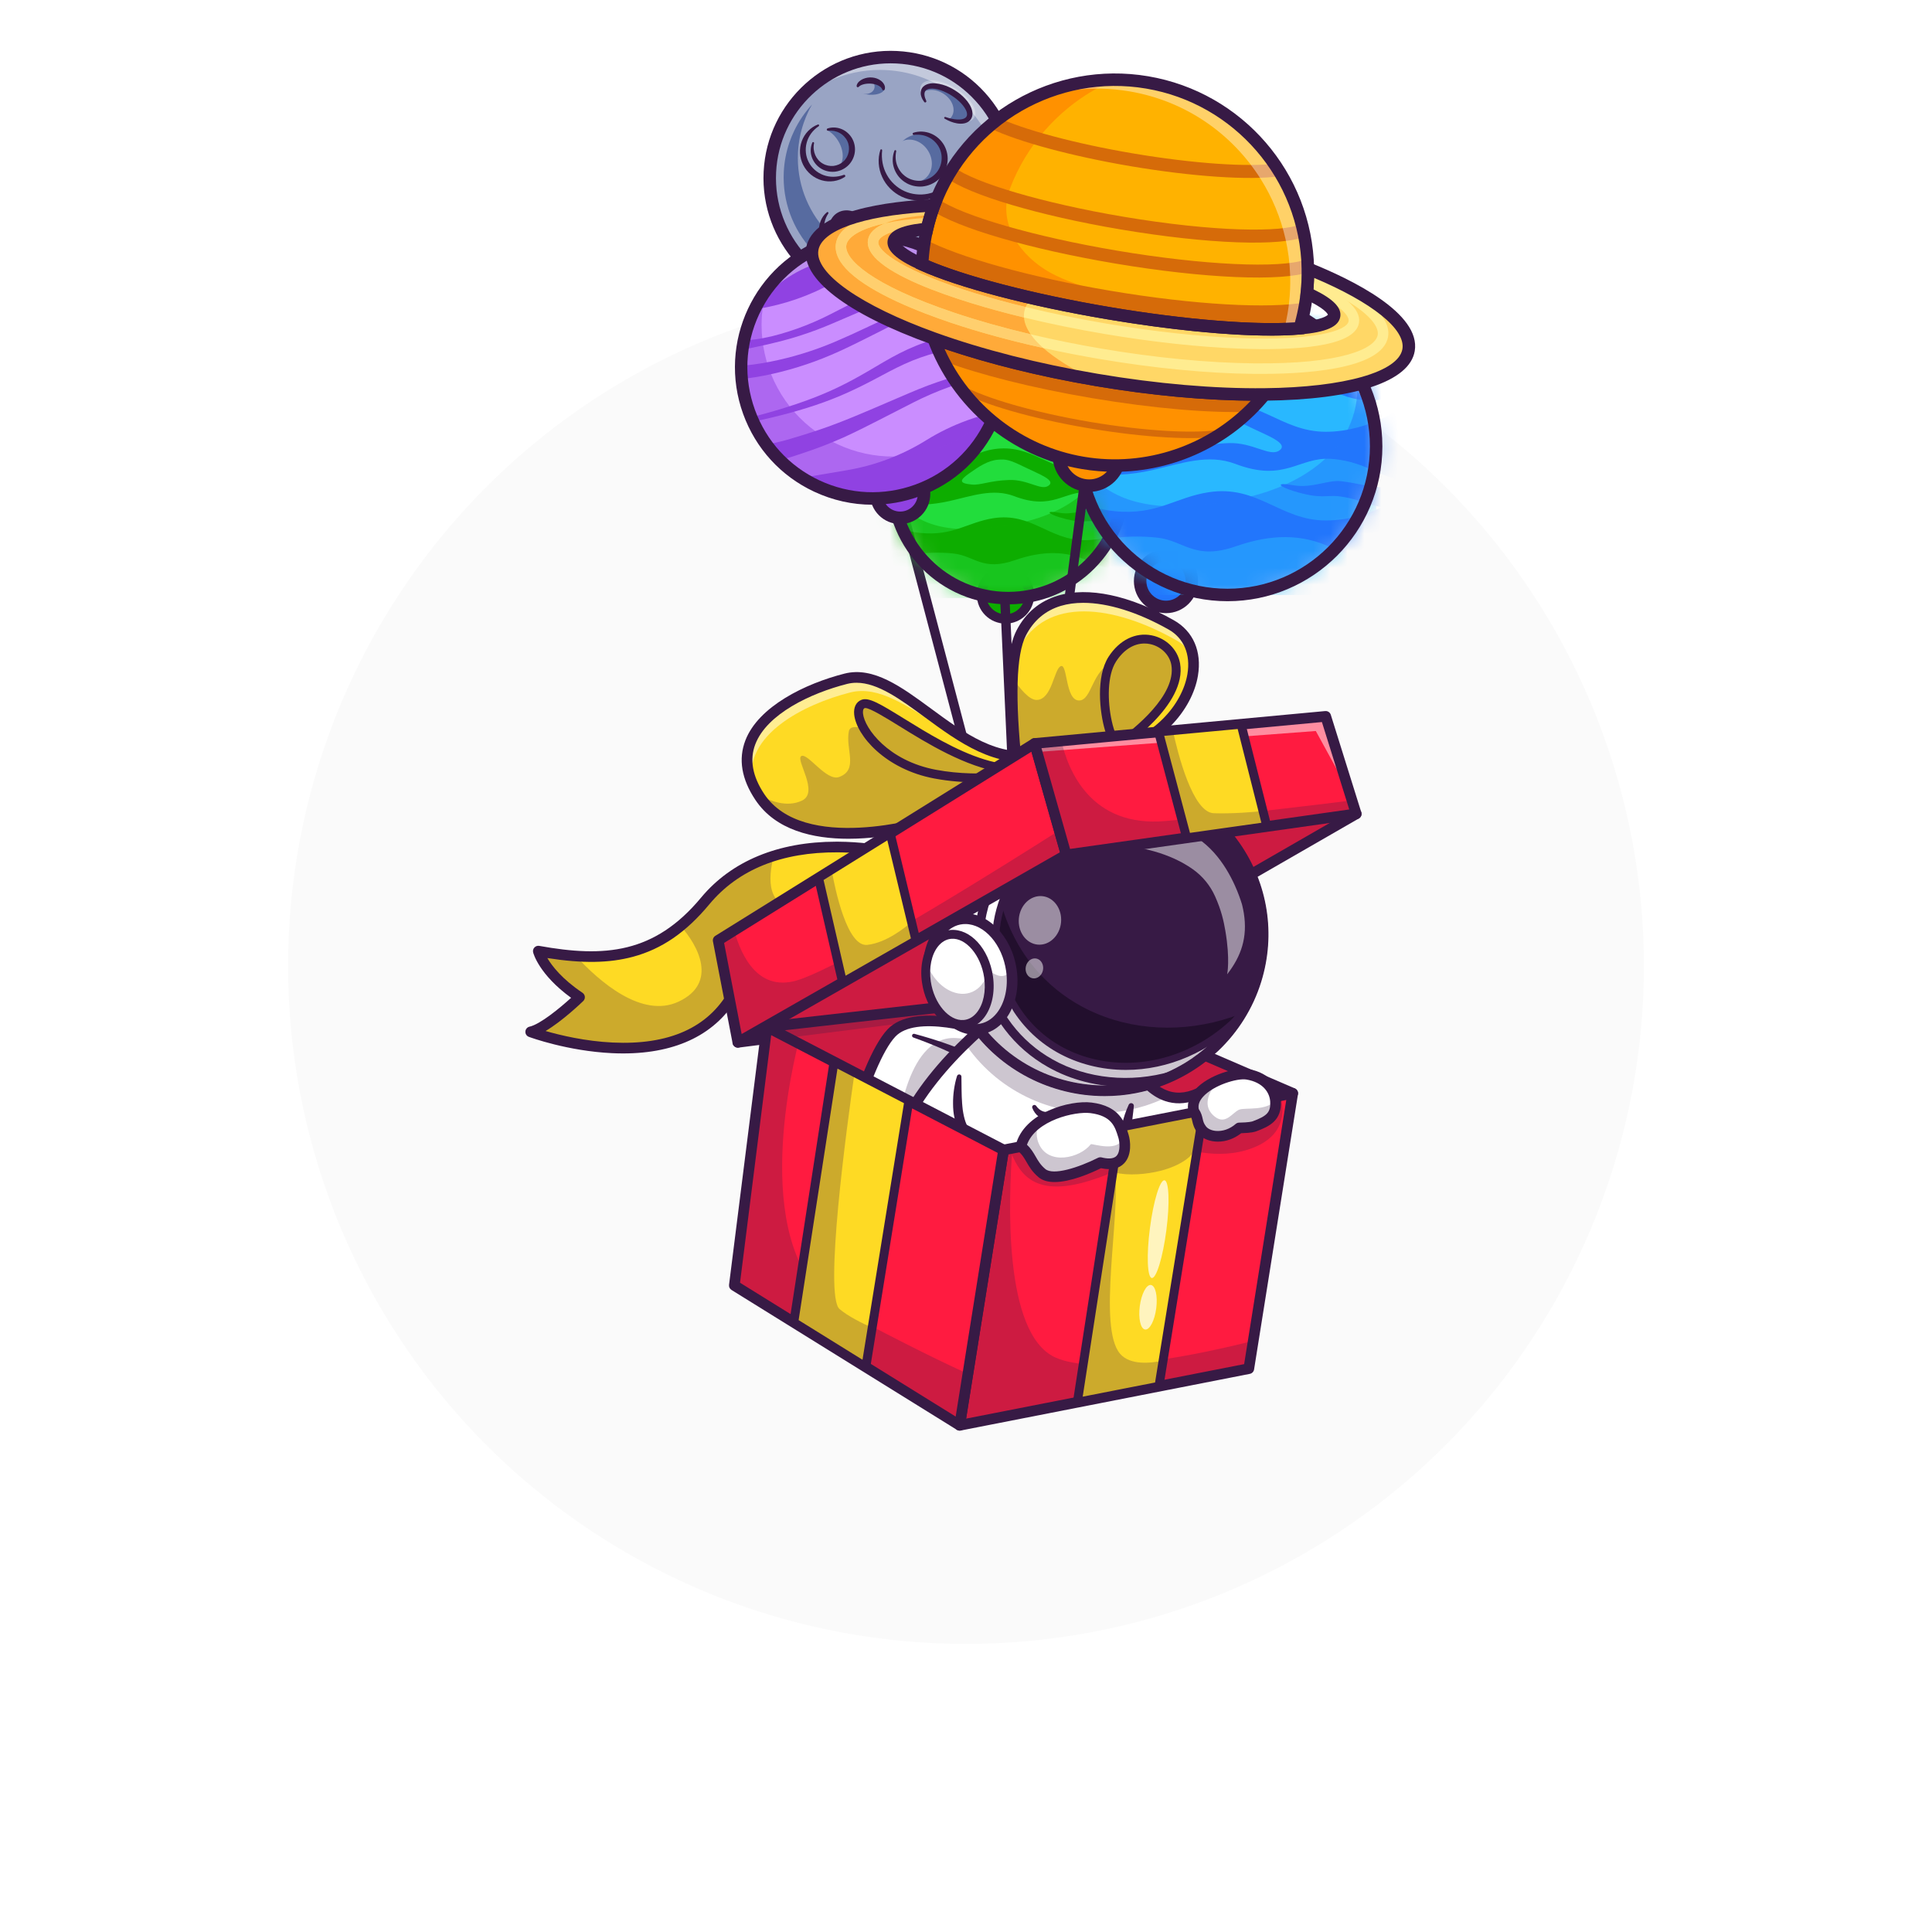 <svg width="114" height="114" viewBox="0 0 114 114" fill="none" xmlns="http://www.w3.org/2000/svg">
<g filter="url(#filter0_d_4965_16163)">
<circle cx="57" cy="53" r="40" fill="#FAFAFA"/>
</g>
<path d="M54.078 50.662L52.522 53.782L52.19 54.447C52.19 54.447 46.793 52.421 43.285 58.614C40.145 64.159 31.312 60.885 31.312 60.885C32.311 60.662 34.196 58.842 34.196 58.842C32.089 57.427 31.762 56.122 31.762 56.122C32.545 56.263 33.282 56.363 33.98 56.411C36.406 56.575 38.359 56.119 40.153 54.635C40.647 54.227 41.13 53.74 41.607 53.166C42.755 51.785 44.182 50.964 45.655 50.503C49.69 49.237 54.078 50.662 54.078 50.662Z" fill="#FEDA24"/>
<g opacity="0.25">
<path d="M52.522 53.782L52.19 54.447C52.19 54.447 46.793 52.421 43.285 58.614C40.145 64.159 31.312 60.886 31.312 60.886C32.311 60.662 34.196 58.842 34.196 58.842C32.089 57.428 31.762 56.123 31.762 56.123C32.545 56.264 33.282 56.363 33.98 56.411C35.365 57.919 37.878 60.118 40.042 59.102C42.389 58 41.188 55.777 40.153 54.635C40.647 54.227 41.13 53.74 41.607 53.166C42.755 51.785 44.182 50.965 45.655 50.503C45.308 51.863 45.238 53.59 47.132 53.573C49.288 53.553 51.3 53.203 52.522 53.782Z" fill="#371A45"/>
</g>
<path d="M36.771 62.159C36.554 62.159 36.333 62.154 36.108 62.143C33.489 62.017 31.297 61.215 31.205 61.18C31.075 61.132 30.991 61.004 31.001 60.865C31.01 60.726 31.11 60.61 31.245 60.58C31.884 60.436 33.055 59.463 33.699 58.877C31.803 57.499 31.473 56.254 31.459 56.199C31.433 56.095 31.461 55.986 31.534 55.908C31.607 55.83 31.714 55.794 31.819 55.813C35.675 56.508 38.617 56.274 41.367 52.966C43.163 50.805 45.919 49.665 49.341 49.665C49.379 49.665 49.416 49.665 49.455 49.665C52.055 49.684 54.091 50.336 54.176 50.363C54.263 50.392 54.334 50.456 54.369 50.541C54.405 50.625 54.401 50.72 54.36 50.802L52.472 54.587C52.4 54.731 52.231 54.798 52.08 54.741C52.068 54.737 50.764 54.263 49.072 54.523C46.813 54.872 44.959 56.3 43.56 58.769C42.3 60.995 39.96 62.159 36.771 62.159ZM32.193 60.836C33.05 61.084 34.531 61.44 36.152 61.516C39.468 61.673 41.776 60.644 43.014 58.459C44.888 55.151 47.308 54.153 49.008 53.898C50.4 53.69 51.532 53.928 52.029 54.067L53.63 50.86C52.943 50.676 51.326 50.305 49.433 50.293C46.114 50.274 43.562 51.307 41.849 53.367C40.479 55.016 39.05 55.997 37.351 56.455C35.951 56.831 34.374 56.857 32.296 56.531C32.576 57.006 33.169 57.774 34.372 58.581C34.45 58.634 34.501 58.72 34.51 58.814C34.518 58.909 34.483 59.002 34.415 59.068C34.261 59.216 33.168 60.258 32.193 60.836Z" fill="#371A45"/>
<path d="M60.256 56.896C60.223 56.896 60.189 56.89 60.157 56.878C60.014 56.823 59.943 56.663 59.998 56.521L68.542 34.222C68.597 34.079 68.757 34.008 68.899 34.063C69.042 34.117 69.113 34.277 69.058 34.42L60.514 56.719C60.472 56.828 60.367 56.896 60.256 56.896Z" fill="#371A45"/>
<path d="M60.256 56.896C60.133 56.896 60.021 56.814 59.989 56.69L52.77 29.31C52.731 29.162 52.819 29.011 52.967 28.972C53.114 28.933 53.265 29.021 53.304 29.169L60.523 56.549C60.562 56.697 60.474 56.848 60.326 56.887C60.303 56.893 60.279 56.896 60.256 56.896Z" fill="#371A45"/>
<path d="M52.163 17.622C48.226 17.426 45.194 14.075 45.391 10.138C45.425 9.456 45.554 8.801 45.764 8.185C45.855 7.917 45.962 7.656 46.083 7.405C47.244 4.989 49.719 3.347 52.538 3.357C52.65 3.358 52.762 3.361 52.874 3.366C54.263 3.436 55.54 3.897 56.601 4.639C57.758 5.447 58.659 6.587 59.175 7.913C59.527 8.82 59.699 9.815 59.647 10.85C59.607 11.652 59.436 12.416 59.156 13.124C58.061 15.888 55.298 17.779 52.163 17.622Z" fill="#99A4C4"/>
<path d="M58.082 13.616C56.933 15.616 54.728 16.917 52.265 16.793C48.767 16.619 46.074 13.641 46.248 10.143C46.278 9.537 46.393 8.955 46.58 8.408C46.661 8.17 46.756 7.938 46.864 7.715C47.138 7.145 47.494 6.623 47.916 6.165C47.84 6.298 47.768 6.435 47.701 6.574C47.593 6.798 47.498 7.029 47.418 7.267C47.231 7.815 47.116 8.396 47.086 9.003C46.911 12.501 49.605 15.478 53.103 15.652C55.059 15.75 56.851 14.95 58.082 13.616Z" fill="#576BA0"/>
<g opacity="0.41">
<path d="M59.646 10.849C59.606 11.651 59.436 12.415 59.155 13.123C58.846 13.904 58.403 14.616 57.857 15.231C58.136 14.814 58.373 14.366 58.56 13.892C58.841 13.184 59.012 12.419 59.052 11.618C59.104 10.583 58.932 9.588 58.58 8.681C58.064 7.356 57.163 6.215 56.006 5.407C54.945 4.665 53.668 4.204 52.279 4.135C52.167 4.129 52.054 4.126 51.943 4.125C49.829 4.118 47.907 5.04 46.59 6.519C47.88 4.597 50.078 3.348 52.537 3.357C52.649 3.357 52.761 3.36 52.874 3.365C54.262 3.435 55.539 3.897 56.6 4.639C57.757 5.447 58.659 6.586 59.174 7.913C59.526 8.82 59.698 9.815 59.646 10.849Z" fill="white"/>
</g>
<path d="M52.564 18.011C52.437 18.011 52.309 18.008 52.181 18.001C48.048 17.795 44.853 14.264 45.059 10.131C45.266 5.998 48.798 2.803 52.929 3.009C54.931 3.109 56.775 3.983 58.12 5.469C59.465 6.956 60.151 8.877 60.051 10.879C59.951 12.882 59.078 14.725 57.591 16.07C56.2 17.329 54.427 18.011 52.564 18.011ZM52.551 3.737C48.972 3.737 45.975 6.555 45.795 10.168C45.609 13.896 48.49 17.079 52.218 17.265C54.024 17.355 55.756 16.737 57.097 15.524C58.437 14.311 59.225 12.648 59.315 10.843C59.405 9.037 58.787 7.304 57.574 5.964C56.36 4.623 54.698 3.835 52.892 3.745C52.778 3.74 52.664 3.737 52.551 3.737Z" fill="#371A45"/>
<path d="M50.156 9.176C50.367 8.593 50.066 7.949 49.483 7.738C48.9 7.527 48.256 7.828 48.045 8.411C47.834 8.994 48.135 9.638 48.718 9.849C49.301 10.06 49.945 9.759 50.156 9.176Z" fill="#576BA0"/>
<path d="M49.382 9.93C49.81 9.669 49.844 8.945 49.458 8.314C49.072 7.682 48.413 7.381 47.985 7.642C47.558 7.903 47.524 8.627 47.909 9.259C48.295 9.891 48.955 10.191 49.382 9.93Z" fill="#99A4C4"/>
<path d="M48.831 7.58C49.091 7.493 49.388 7.506 49.651 7.614C49.916 7.719 50.143 7.923 50.286 8.177C50.427 8.432 50.483 8.739 50.432 9.031C50.383 9.321 50.235 9.597 50.014 9.795C49.794 9.994 49.507 10.115 49.213 10.136C48.919 10.152 48.621 10.076 48.384 9.907C48.143 9.745 47.969 9.497 47.888 9.228C47.805 8.958 47.826 8.665 47.931 8.417C47.942 8.389 47.975 8.376 48.003 8.388C48.028 8.398 48.041 8.425 48.035 8.451C47.93 8.933 48.155 9.432 48.548 9.652C48.74 9.765 48.968 9.812 49.184 9.79C49.4 9.762 49.611 9.675 49.767 9.525C50.093 9.235 50.191 8.728 49.998 8.327C49.952 8.227 49.886 8.135 49.81 8.053C49.734 7.971 49.645 7.899 49.543 7.847C49.343 7.733 49.103 7.688 48.861 7.713H48.861C48.823 7.717 48.789 7.69 48.785 7.652C48.782 7.62 48.802 7.59 48.831 7.58Z" fill="#371A45"/>
<path d="M49.848 10.44C49.465 10.697 48.951 10.773 48.488 10.639C48.256 10.575 48.038 10.457 47.849 10.304C47.663 10.148 47.506 9.955 47.396 9.738C47.174 9.304 47.141 8.778 47.31 8.329C47.472 7.878 47.831 7.508 48.259 7.348C48.288 7.337 48.32 7.352 48.331 7.38C48.34 7.405 48.33 7.432 48.31 7.446C47.954 7.684 47.702 8.034 47.599 8.422C47.495 8.809 47.539 9.224 47.722 9.571C47.902 9.919 48.214 10.193 48.587 10.33C48.961 10.468 49.387 10.466 49.785 10.319C49.821 10.306 49.861 10.324 49.874 10.36C49.885 10.39 49.874 10.423 49.848 10.44Z" fill="#371A45"/>
<path d="M57.105 6.916C57.318 6.574 56.921 5.941 56.217 5.503C55.513 5.065 54.77 4.987 54.557 5.329C54.344 5.672 54.741 6.304 55.445 6.743C56.148 7.181 56.892 7.259 57.105 6.916Z" fill="#576BA0"/>
<path d="M56.154 6.879C56.416 6.48 56.205 5.878 55.682 5.536C55.16 5.193 54.525 5.239 54.263 5.638C54.001 6.038 54.211 6.639 54.734 6.982C55.256 7.324 55.892 7.278 56.154 6.879Z" fill="#99A4C4"/>
<g opacity="0.3">
<path d="M55.861 4.946C56.759 5.316 57.516 6.078 57.551 6.648C57.586 7.219 56.886 7.382 55.988 7.013C55.97 7.006 55.953 6.998 55.935 6.991C56.611 7.231 57.12 7.088 57.093 6.646C57.065 6.179 56.446 5.556 55.711 5.254C54.976 4.952 54.404 5.085 54.433 5.552C54.441 5.68 54.492 5.819 54.578 5.959C54.412 5.736 54.31 5.512 54.298 5.31C54.263 4.74 54.963 4.577 55.861 4.946Z" fill="white"/>
</g>
<path d="M54.538 6.018C54.459 5.914 54.389 5.797 54.351 5.658C54.312 5.523 54.314 5.351 54.404 5.205C54.495 5.057 54.652 4.982 54.792 4.946C54.937 4.91 55.079 4.906 55.216 4.919C55.764 4.978 56.247 5.226 56.663 5.554C56.764 5.64 56.863 5.729 56.953 5.829C57.045 5.928 57.13 6.034 57.201 6.154C57.272 6.273 57.335 6.403 57.366 6.552C57.398 6.699 57.389 6.882 57.289 7.032C57.189 7.182 57.027 7.258 56.885 7.282C56.739 7.309 56.6 7.301 56.468 7.279C56.203 7.234 55.961 7.131 55.74 7.002C55.714 6.987 55.705 6.953 55.72 6.927C55.733 6.904 55.761 6.894 55.785 6.902L55.786 6.903C56.02 6.98 56.259 7.043 56.492 7.051C56.608 7.056 56.724 7.049 56.822 7.019C56.923 6.989 56.998 6.936 57.031 6.871C57.067 6.808 57.069 6.72 57.045 6.625C57.02 6.53 56.968 6.432 56.907 6.34C56.783 6.154 56.614 5.986 56.432 5.839C56.247 5.694 56.048 5.564 55.835 5.463C55.624 5.357 55.401 5.279 55.178 5.242C55.067 5.222 54.955 5.22 54.854 5.235C54.754 5.25 54.663 5.286 54.615 5.351C54.562 5.412 54.538 5.51 54.551 5.618C54.563 5.726 54.603 5.838 54.654 5.947L54.654 5.948C54.671 5.982 54.656 6.023 54.622 6.039C54.592 6.053 54.557 6.044 54.538 6.018Z" fill="#371A45"/>
<path d="M54.449 10.763C55.229 10.655 55.774 9.936 55.666 9.156C55.558 8.376 54.839 7.831 54.059 7.939C53.279 8.047 52.734 8.767 52.842 9.546C52.95 10.326 53.669 10.871 54.449 10.763Z" fill="#576BA0"/>
<path d="M56.21 13.918C56.405 14.094 56.546 14.319 56.606 14.579C56.788 15.362 56.177 16.172 55.243 16.389C54.309 16.605 53.405 16.146 53.223 15.363C53.042 14.58 53.652 13.77 54.586 13.554" fill="#99A4C4"/>
<path d="M56.699 14.64C56.776 14.849 56.785 15.086 56.74 15.31C56.692 15.535 56.59 15.747 56.45 15.929C56.312 16.113 56.135 16.265 55.942 16.386C55.746 16.504 55.533 16.592 55.311 16.643C54.868 16.74 54.387 16.702 53.979 16.493C53.775 16.391 53.592 16.244 53.452 16.065C53.313 15.885 53.22 15.671 53.197 15.451C53.193 15.421 53.215 15.394 53.246 15.39C53.272 15.388 53.295 15.403 53.303 15.427C53.444 15.808 53.751 16.079 54.105 16.218C54.46 16.356 54.857 16.374 55.228 16.286C55.414 16.24 55.594 16.173 55.757 16.076C55.924 15.984 56.072 15.863 56.199 15.723C56.452 15.443 56.606 15.07 56.566 14.671C56.563 14.633 56.59 14.599 56.628 14.595C56.66 14.592 56.688 14.611 56.699 14.64Z" fill="#371A45"/>
<path d="M58.979 10.936C59.08 10.416 58.876 9.939 58.523 9.871C58.171 9.802 57.803 10.169 57.703 10.689C57.602 11.21 57.806 11.687 58.159 11.755C58.511 11.823 58.879 11.457 58.979 10.936Z" fill="#576BA0"/>
<path d="M52.187 5.229C52.198 5.007 51.838 4.807 51.382 4.784C50.926 4.761 50.547 4.923 50.536 5.146C50.525 5.368 50.885 5.568 51.341 5.591C51.797 5.614 52.176 5.452 52.187 5.229Z" fill="#576BA0"/>
<path d="M51.239 14.78C50.708 15.356 49.952 15.586 49.044 14.747C48.38 14.134 48.286 13.156 48.835 12.561" fill="#99A4C4"/>
<path d="M51.289 14.826C51.161 14.996 51.002 15.15 50.809 15.264C50.618 15.381 50.387 15.445 50.154 15.446C49.921 15.444 49.692 15.38 49.492 15.279C49.291 15.178 49.109 15.05 48.948 14.904C48.607 14.612 48.371 14.182 48.33 13.728C48.31 13.502 48.336 13.271 48.416 13.06C48.494 12.85 48.625 12.66 48.794 12.524C48.819 12.505 48.853 12.509 48.873 12.532C48.888 12.552 48.888 12.579 48.875 12.598C48.651 12.93 48.584 13.321 48.654 13.685C48.72 14.05 48.915 14.382 49.191 14.635C49.475 14.896 49.806 15.113 50.166 15.144C50.345 15.162 50.528 15.129 50.702 15.054C50.875 14.979 51.038 14.866 51.189 14.733C51.217 14.708 51.26 14.71 51.285 14.739C51.308 14.764 51.309 14.801 51.289 14.826Z" fill="#371A45"/>
<path d="M54.491 10.602C55.019 10.279 55.144 9.521 54.769 8.908C54.395 8.295 53.663 8.059 53.135 8.381C52.608 8.703 52.483 9.462 52.858 10.075C53.232 10.688 53.963 10.924 54.491 10.602Z" fill="#99A4C4"/>
<path d="M58.183 11.727C58.487 11.625 58.615 11.189 58.469 10.752C58.323 10.316 57.959 10.044 57.655 10.146C57.351 10.248 57.223 10.684 57.369 11.12C57.515 11.557 57.88 11.829 58.183 11.727Z" fill="#99A4C4"/>
<path d="M53.899 7.832C54.225 7.727 54.594 7.744 54.921 7.877C55.251 8.008 55.533 8.26 55.711 8.573C55.886 8.888 55.959 9.265 55.899 9.626C55.868 9.805 55.812 9.981 55.726 10.142C55.639 10.303 55.528 10.451 55.393 10.574C55.125 10.823 54.772 10.976 54.41 11.007C54.048 11.032 53.678 10.943 53.381 10.74C53.232 10.64 53.098 10.518 52.992 10.376C52.886 10.233 52.803 10.075 52.749 9.908C52.638 9.575 52.655 9.208 52.777 8.893C52.788 8.865 52.819 8.851 52.848 8.862C52.873 8.872 52.887 8.898 52.882 8.924L52.882 8.926C52.818 9.233 52.84 9.552 52.965 9.828C53.025 9.965 53.104 10.093 53.202 10.205C53.301 10.315 53.416 10.409 53.542 10.483C53.794 10.631 54.093 10.691 54.377 10.661C54.661 10.623 54.938 10.505 55.143 10.305C55.57 9.919 55.689 9.246 55.425 8.726C55.361 8.595 55.273 8.476 55.17 8.372C55.068 8.267 54.95 8.175 54.816 8.111C54.552 7.97 54.239 7.92 53.93 7.964C53.893 7.97 53.858 7.944 53.853 7.907C53.848 7.874 53.868 7.842 53.899 7.832Z" fill="#371A45"/>
<path d="M56.128 10.805C55.986 11.033 55.794 11.232 55.574 11.393C55.352 11.553 55.098 11.671 54.832 11.748C54.564 11.822 54.282 11.843 54.005 11.821C53.727 11.794 53.453 11.724 53.199 11.604C52.696 11.363 52.276 10.945 52.052 10.439C51.82 9.939 51.782 9.356 51.946 8.849C51.955 8.82 51.986 8.804 52.016 8.813C52.041 8.821 52.056 8.846 52.053 8.872C51.995 9.376 52.088 9.881 52.324 10.305C52.556 10.731 52.922 11.07 53.354 11.272C53.571 11.371 53.804 11.437 54.041 11.462C54.278 11.491 54.519 11.479 54.755 11.433L54.931 11.389C54.99 11.376 55.044 11.348 55.102 11.33C55.218 11.292 55.328 11.238 55.435 11.178C55.65 11.059 55.845 10.903 56.02 10.722C56.046 10.694 56.09 10.693 56.117 10.719C56.141 10.742 56.144 10.778 56.128 10.805Z" fill="#371A45"/>
<path d="M57.638 11.198C57.582 11.019 57.578 10.824 57.61 10.636C57.643 10.447 57.714 10.26 57.837 10.097C57.898 10.015 57.972 9.939 58.065 9.879C58.157 9.818 58.268 9.771 58.391 9.761C58.513 9.752 58.641 9.782 58.746 9.843C58.851 9.904 58.935 9.99 58.993 10.084C59.108 10.271 59.155 10.476 59.156 10.675C59.158 10.875 59.119 11.069 59.042 11.249C58.967 11.429 58.851 11.595 58.692 11.718C58.612 11.778 58.522 11.827 58.42 11.85C58.321 11.874 58.212 11.868 58.12 11.83C58.092 11.819 58.078 11.786 58.09 11.758C58.099 11.735 58.122 11.722 58.145 11.724L58.148 11.724C58.304 11.736 58.44 11.659 58.54 11.546C58.643 11.435 58.712 11.292 58.758 11.145C58.8 10.995 58.821 10.839 58.809 10.688C58.797 10.539 58.759 10.392 58.686 10.284C58.614 10.174 58.519 10.115 58.414 10.121C58.309 10.122 58.186 10.195 58.088 10.303C57.989 10.411 57.91 10.549 57.858 10.699C57.802 10.849 57.776 11.011 57.773 11.178V11.18C57.772 11.218 57.741 11.248 57.703 11.247C57.672 11.246 57.646 11.226 57.638 11.198Z" fill="#371A45"/>
<path d="M58.974 11.838C58.835 12.054 58.6 12.232 58.314 12.278C58.171 12.304 58.02 12.287 57.88 12.244C57.74 12.196 57.612 12.113 57.511 12.01C57.411 11.906 57.33 11.787 57.277 11.659C57.225 11.53 57.192 11.397 57.182 11.264C57.159 10.997 57.216 10.732 57.338 10.509C57.352 10.482 57.386 10.473 57.414 10.487C57.434 10.498 57.444 10.52 57.443 10.541L57.442 10.543C57.422 10.78 57.428 11.006 57.481 11.217C57.535 11.425 57.628 11.617 57.769 11.75C57.906 11.883 58.085 11.961 58.279 11.955C58.475 11.952 58.68 11.87 58.876 11.743L58.878 11.742C58.91 11.721 58.953 11.73 58.974 11.762C58.989 11.786 58.988 11.815 58.974 11.838Z" fill="#371A45"/>
<path d="M51.598 5.191C51.655 4.935 51.444 4.669 51.127 4.599C50.809 4.529 50.506 4.68 50.449 4.937C50.392 5.194 50.603 5.459 50.92 5.529C51.237 5.599 51.541 5.448 51.598 5.191Z" fill="#99A4C4"/>
<path d="M50.545 5.066C50.559 4.957 50.625 4.873 50.692 4.809C50.762 4.746 50.84 4.696 50.923 4.66C51.089 4.588 51.271 4.557 51.452 4.572C51.632 4.583 51.813 4.643 51.967 4.754C52.043 4.81 52.111 4.881 52.161 4.969C52.186 5.012 52.205 5.062 52.215 5.114C52.224 5.167 52.222 5.223 52.205 5.275C52.191 5.317 52.146 5.339 52.104 5.325C52.081 5.317 52.063 5.3 52.055 5.278L52.047 5.257C52.01 5.157 51.906 5.086 51.794 5.032C51.68 4.981 51.553 4.95 51.421 4.938C51.29 4.925 51.155 4.933 51.024 4.958C50.895 4.986 50.761 5.031 50.683 5.11L50.667 5.126C50.64 5.154 50.594 5.154 50.566 5.127C50.55 5.11 50.543 5.087 50.545 5.066Z" fill="#371A45"/>
<path d="M50.679 14.582C51.154 14.291 51.266 13.609 50.93 13.057C50.593 12.506 49.935 12.294 49.459 12.584C48.984 12.874 48.872 13.557 49.208 14.108C49.545 14.66 50.203 14.872 50.679 14.582Z" fill="#576BA0"/>
<path d="M50.305 14.435C50.628 14.237 50.693 13.752 50.448 13.352C50.203 12.951 49.743 12.787 49.419 12.985C49.095 13.182 49.031 13.667 49.276 14.068C49.52 14.468 49.981 14.633 50.305 14.435Z" fill="#99A4C4"/>
<path d="M51.206 13.843C51.199 13.963 51.169 14.086 51.113 14.198C51.085 14.255 51.051 14.308 51.012 14.359C50.973 14.407 50.934 14.453 50.889 14.496C50.8 14.582 50.695 14.658 50.575 14.712C50.454 14.766 50.317 14.794 50.181 14.79C49.906 14.782 49.666 14.652 49.471 14.506C49.423 14.467 49.378 14.429 49.332 14.386C49.284 14.342 49.241 14.294 49.2 14.244C49.12 14.143 49.051 14.031 49.005 13.909C48.911 13.667 48.886 13.39 48.966 13.134C49.044 12.878 49.225 12.654 49.459 12.533C49.692 12.407 49.963 12.385 50.204 12.441C50.446 12.498 50.662 12.63 50.816 12.808C50.836 12.831 50.834 12.866 50.81 12.886C50.791 12.903 50.762 12.904 50.742 12.889C50.567 12.764 50.367 12.684 50.166 12.668C49.966 12.649 49.767 12.694 49.612 12.796C49.458 12.898 49.344 13.054 49.301 13.23C49.256 13.406 49.272 13.6 49.345 13.773C49.382 13.859 49.427 13.943 49.487 14.017C49.516 14.054 49.548 14.09 49.582 14.123C49.617 14.157 49.657 14.192 49.696 14.223C49.85 14.353 50.025 14.446 50.201 14.466C50.376 14.485 50.559 14.422 50.72 14.3C50.76 14.269 50.8 14.236 50.837 14.202C50.873 14.169 50.905 14.132 50.935 14.092C50.995 14.013 51.04 13.92 51.072 13.82L51.072 13.819C51.083 13.783 51.122 13.762 51.158 13.774C51.188 13.783 51.207 13.812 51.206 13.843Z" fill="#371A45"/>
<path d="M55.144 15.921C55.756 15.76 56.141 15.206 56.003 14.683C55.865 14.16 55.258 13.867 54.645 14.028C54.033 14.19 53.649 14.744 53.786 15.267C53.924 15.79 54.532 16.082 55.144 15.921Z" fill="#576BA0"/>
<path d="M54.846 15.921C55.298 15.802 55.572 15.353 55.458 14.918C55.343 14.484 54.883 14.228 54.431 14.347C53.978 14.466 53.704 14.915 53.819 15.35C53.933 15.785 54.393 16.04 54.846 15.921Z" fill="#99A4C4"/>
<path d="M55.832 14.212C56.038 14.356 56.184 14.606 56.202 14.876C56.221 15.146 56.122 15.419 55.952 15.623C55.613 16.04 55.045 16.222 54.522 16.113C54.263 16.055 54.007 15.926 53.829 15.709C53.651 15.495 53.565 15.201 53.611 14.928C53.654 14.655 53.809 14.421 54.004 14.257C54.103 14.177 54.211 14.109 54.326 14.06C54.441 14.012 54.561 13.981 54.682 13.964C54.712 13.96 54.74 13.981 54.744 14.011C54.748 14.037 54.732 14.061 54.709 14.07L54.706 14.071C54.6 14.11 54.5 14.159 54.408 14.216C54.317 14.277 54.233 14.345 54.162 14.424C54.018 14.579 53.928 14.773 53.913 14.964C53.901 15.156 53.967 15.344 54.093 15.482C54.221 15.621 54.402 15.716 54.597 15.755C54.695 15.772 54.795 15.781 54.896 15.777C54.997 15.77 55.097 15.751 55.195 15.722C55.291 15.691 55.385 15.652 55.472 15.6C55.558 15.547 55.636 15.482 55.706 15.411C55.776 15.339 55.833 15.255 55.873 15.166C55.915 15.076 55.941 14.98 55.945 14.881C55.961 14.682 55.884 14.478 55.741 14.313C55.716 14.285 55.719 14.242 55.748 14.216C55.772 14.195 55.807 14.194 55.832 14.212Z" fill="#371A45"/>
<path d="M60.73 35.334C60.855 34.562 60.331 33.835 59.56 33.71C58.789 33.585 58.062 34.109 57.937 34.88C57.811 35.651 58.335 36.378 59.107 36.504C59.878 36.629 60.605 36.105 60.73 35.334Z" fill="#0DAD00"/>
<path d="M59.332 36.798C58.399 36.798 57.641 36.039 57.641 35.106C57.641 34.174 58.399 33.415 59.332 33.415C60.264 33.415 61.023 34.174 61.023 35.106C61.023 36.039 60.264 36.798 59.332 36.798ZM59.332 33.968C58.704 33.968 58.193 34.479 58.193 35.107C58.193 35.735 58.704 36.245 59.332 36.245C59.96 36.245 60.47 35.735 60.47 35.107C60.47 34.479 59.96 33.968 59.332 33.968Z" fill="#371A45"/>
<mask id="mask0_4965_16163" style="mask-type:luminance" maskUnits="userSpaceOnUse" x="52" y="21" width="15" height="15">
<path d="M59.49 35.291C63.255 35.291 66.308 32.239 66.308 28.474C66.308 24.708 63.255 21.655 59.49 21.655C55.724 21.655 52.672 24.708 52.672 28.474C52.672 32.239 55.724 35.291 59.49 35.291Z" fill="white"/>
</mask>
<g mask="url(#mask0_4965_16163)">
<path d="M66.308 21.655H52.672V35.291H66.308V21.655Z" fill="#29B8FF"/>
<path d="M66.308 21.655H52.672V35.291H66.308V21.655Z" fill="#22DD3C"/>
<path d="M67.223 29.019C67.388 30.973 66.241 30.241 64.689 30.071C64.1 30.006 63.366 30.403 62.528 30.26C61.524 30.09 61.982 30.358 62.507 30.519C63.818 30.922 63.991 30.688 64.621 30.767C65.824 30.916 66.411 31.478 66.944 31.134C70.129 29.074 67.223 29.019 67.223 29.019Z" fill="#0DAD00"/>
<path d="M51.672 25.084C52.452 25.795 53.796 26.145 55.084 26.224C55.898 26.273 57.098 25.996 56.901 26.117C56.769 26.197 55.23 27.191 53.172 26.756C51.575 26.418 50.735 26.516 50.675 26.516C50.615 26.516 50.893 24.372 51.672 25.084Z" fill="#0DAD00"/>
<path d="M51.748 33.205C53.083 32.784 54.742 32.49 56.277 32.663C57.511 32.801 57.971 33.723 59.885 33.054C61.482 32.496 62.9 32.477 64.249 33.116C65.599 33.755 67.765 33.933 67.765 33.933V30.577C67.765 30.577 66.096 31.874 64.001 31.874C61.906 31.874 60.882 30.228 58.621 30.577C57.077 30.816 56.259 31.643 54.306 31.447C52.353 31.252 51.448 30.009 51.448 30.009C51.448 30.009 50.682 33.54 51.748 33.205Z" fill="#0DAD00"/>
<path d="M51.479 28.474C51.9 29.823 54.039 30.009 56.016 29.567C57.339 29.271 58.585 28.797 59.846 29.277C62.126 30.144 62.759 28.948 64.249 29.046C66.054 29.165 66.871 30.271 67.765 29.863C68.658 29.455 67.765 26.507 67.765 26.507C67.765 26.507 66.096 27.803 64.001 27.803C61.905 27.803 60.881 26.158 58.621 26.507C57.076 26.746 56.088 28 54.324 28.016C52.361 28.035 51.447 26.347 51.447 26.347C51.447 26.347 51.148 27.411 51.479 28.474Z" fill="#0DAD00"/>
<path d="M51.793 25.446C52.432 26.304 52.981 24.886 54.939 25.191C56.229 25.392 57.637 25.76 59.845 25.229C61.658 24.792 62.796 25.148 64.017 25.783C65.349 26.476 66.414 26.618 67.906 25.837C68.776 25.381 67.764 22.459 67.764 22.459C67.764 22.459 66.095 23.755 64 23.755C61.904 23.755 60.543 23.122 58.558 23.102C56.995 23.087 55.672 23.844 54.323 23.968C52.368 24.148 51.447 22.299 51.447 22.299C51.447 22.299 51.128 24.553 51.793 25.446Z" fill="#0DAD00"/>
</g>
<path d="M57.189 27.932C57.77 27.52 58.306 27.17 58.888 27.126C59.356 27.09 59.542 27.109 60.511 27.587C61.294 27.973 62.36 28.344 61.846 28.674C61.414 28.952 60.642 28.288 59.556 28.322C58.39 28.358 57.867 28.642 57.343 28.592C56.574 28.518 56.608 28.344 57.189 27.932Z" fill="#22DD3C"/>
<g opacity="0.5">
<path d="M61.411 34.961C57.839 36.029 54.076 33.999 53.008 30.426C52.934 30.179 52.875 29.932 52.83 29.684C52.794 29.488 52.768 29.291 52.751 29.095C54.232 31.87 58.067 31.314 60.272 30.834C63.049 30.229 65.714 28.437 65.43 25.304C65.522 25.478 65.608 25.656 65.686 25.84C65.785 26.071 65.871 26.311 65.945 26.558C67.014 30.131 64.984 33.892 61.411 34.961Z" fill="#0DAD00"/>
</g>
<g opacity="0.41">
<path d="M66.298 28.11C66.296 28.177 66.291 28.243 66.286 28.31C66.005 25.223 63.069 22.794 59.49 22.794C55.91 22.794 52.974 25.223 52.693 28.31C52.688 28.243 52.684 28.177 52.681 28.11C52.87 24.513 55.846 21.655 59.49 21.655C63.133 21.655 66.109 24.513 66.298 28.11Z" fill="white"/>
</g>
<path d="M59.49 35.66C55.527 35.66 52.304 32.436 52.304 28.474C52.304 28.353 52.307 28.228 52.313 28.092C52.515 24.276 55.667 21.287 59.49 21.287C63.313 21.287 66.466 24.275 66.667 28.09C66.674 28.228 66.677 28.352 66.677 28.474C66.677 32.437 63.453 35.66 59.49 35.66ZM59.49 22.024C56.059 22.024 53.23 24.706 53.049 28.129C53.043 28.251 53.04 28.364 53.04 28.474C53.04 32.03 55.934 34.924 59.49 34.924C63.047 34.924 65.94 32.03 65.94 28.474C65.94 28.364 65.937 28.251 65.931 28.128C65.751 24.706 62.922 22.024 59.49 22.024Z" fill="#371A45"/>
<path d="M70.285 34.642C70.479 33.822 69.971 33 69.151 32.807C68.332 32.613 67.51 33.121 67.316 33.941C67.123 34.761 67.63 35.582 68.45 35.776C69.27 35.969 70.092 35.462 70.285 34.642Z" fill="#2276FC"/>
<path d="M68.801 36.18C67.757 36.18 66.907 35.331 66.907 34.287C66.907 33.242 67.757 32.393 68.801 32.393C69.845 32.393 70.695 33.242 70.695 34.287C70.695 35.331 69.845 36.18 68.801 36.18ZM68.801 33.13C68.163 33.13 67.644 33.649 67.644 34.287C67.644 34.924 68.163 35.444 68.801 35.444C69.439 35.444 69.958 34.924 69.958 34.287C69.958 33.649 69.439 33.13 68.801 33.13Z" fill="#371A45"/>
<mask id="mask1_4965_16163" style="mask-type:luminance" maskUnits="userSpaceOnUse" x="63" y="17" width="19" height="19">
<path d="M72.433 35.106C77.275 35.106 81.2 31.181 81.2 26.34C81.2 21.498 77.275 17.573 72.433 17.573C67.592 17.573 63.667 21.498 63.667 26.34C63.667 31.181 67.592 35.106 72.433 35.106Z" fill="white"/>
</mask>
<g mask="url(#mask1_4965_16163)">
<path d="M81.2 17.573H63.667V35.106H81.2V17.573Z" fill="#29B8FF"/>
<path d="M81.2 17.573H63.667V35.106H81.2V17.573Z" fill="#29B8FF"/>
<path d="M82.376 27.041C82.588 29.553 81.112 28.613 79.117 28.393C78.36 28.31 77.417 28.82 76.338 28.637C75.048 28.417 75.636 28.762 76.311 28.969C77.997 29.487 78.219 29.187 79.03 29.288C80.576 29.481 81.332 30.203 82.016 29.76C86.113 27.111 82.376 27.041 82.376 27.041Z" fill="#2276FC"/>
<path d="M62.381 21.981C63.383 22.896 65.112 23.346 66.768 23.447C67.815 23.511 69.358 23.154 69.104 23.309C68.935 23.413 66.956 24.691 64.31 24.131C62.256 23.697 61.176 23.823 61.099 23.823C61.022 23.823 61.379 21.067 62.381 21.981Z" fill="#2276FC"/>
<path d="M62.478 32.423C64.194 31.882 66.328 31.505 68.302 31.726C69.888 31.904 70.48 33.089 72.94 32.23C74.994 31.512 76.817 31.487 78.552 32.309C80.287 33.131 83.072 33.359 83.072 33.359V29.045C83.072 29.045 80.926 30.711 78.233 30.711C75.539 30.711 74.222 28.596 71.315 29.045C69.33 29.351 68.279 30.415 65.768 30.163C63.257 29.912 62.092 28.314 62.092 28.314C62.092 28.314 61.108 32.854 62.478 32.423Z" fill="#2276FC"/>
<path d="M62.133 26.34C62.674 28.075 65.425 28.314 67.967 27.745C69.668 27.365 71.27 26.756 72.891 27.372C75.823 28.488 76.636 26.95 78.552 27.076C80.873 27.228 81.923 28.651 83.072 28.126C84.222 27.601 83.072 23.811 83.072 23.811C83.072 23.811 80.926 25.478 78.233 25.478C75.539 25.478 74.222 23.362 71.315 23.811C69.33 24.118 68.059 25.73 65.791 25.752C63.267 25.776 62.092 23.605 62.092 23.605C62.092 23.605 61.707 24.973 62.133 26.34Z" fill="#2276FC"/>
<path d="M62.536 22.447C63.358 23.55 64.065 21.727 66.581 22.12C68.24 22.379 70.051 22.851 72.89 22.168C75.221 21.607 76.684 22.064 78.254 22.881C79.967 23.772 81.337 23.954 83.254 22.95C84.373 22.363 83.072 18.606 83.072 18.606C83.072 18.606 80.925 20.273 78.232 20.273C75.538 20.273 73.787 19.46 71.235 19.434C69.226 19.414 67.525 20.387 65.79 20.547C63.277 20.778 62.091 18.401 62.091 18.401C62.091 18.401 61.681 21.299 62.536 22.447Z" fill="#2276FC"/>
</g>
<path d="M69.475 25.643C70.222 25.113 70.911 24.664 71.659 24.607C72.262 24.561 72.501 24.586 73.746 25.2C74.754 25.696 76.123 26.173 75.463 26.598C74.908 26.954 73.915 26.101 72.518 26.145C71.019 26.191 70.347 26.556 69.673 26.492C68.684 26.397 68.728 26.173 69.475 25.643Z" fill="#29B8FF"/>
<g opacity="0.5">
<path d="M74.904 34.681C70.31 36.054 65.472 33.444 64.099 28.851C64.004 28.534 63.928 28.215 63.87 27.896C63.825 27.644 63.791 27.391 63.769 27.14C65.674 30.707 70.605 29.992 73.44 29.375C77.009 28.597 80.437 26.293 80.071 22.265C80.191 22.488 80.301 22.718 80.401 22.954C80.528 23.251 80.639 23.559 80.734 23.876C82.107 28.47 79.497 33.307 74.904 34.681Z" fill="#2276FC"/>
</g>
<g opacity="0.41">
<path d="M81.189 25.872C81.185 25.958 81.179 26.044 81.172 26.129C80.811 22.16 77.036 19.038 72.434 19.038C67.831 19.038 64.057 22.16 63.695 26.129C63.689 26.044 63.682 25.958 63.679 25.872C63.923 21.247 67.748 17.573 72.433 17.573C77.118 17.573 80.944 21.247 81.189 25.872Z" fill="white"/>
</g>
<path d="M72.434 35.475C67.397 35.475 63.299 31.377 63.299 26.34C63.299 26.186 63.303 26.027 63.311 25.854C63.567 21.003 67.574 17.205 72.434 17.205C77.293 17.205 81.3 21.003 81.556 25.853C81.565 26.027 81.569 26.186 81.569 26.34C81.569 31.377 77.471 35.475 72.434 35.475ZM72.434 17.942C67.966 17.942 64.282 21.433 64.047 25.891C64.04 26.05 64.036 26.198 64.036 26.34C64.036 30.971 67.803 34.738 72.434 34.738C77.065 34.738 80.832 30.97 80.832 26.34C80.832 26.197 80.828 26.05 80.821 25.89C80.585 21.433 76.902 17.942 72.434 17.942Z" fill="#371A45"/>
<path d="M53.115 30.555C53.894 30.555 54.525 29.924 54.525 29.145C54.525 28.367 53.894 27.736 53.115 27.736C52.337 27.736 51.706 28.367 51.706 29.145C51.706 29.924 52.337 30.555 53.115 30.555Z" fill="#9042E2"/>
<path d="M53.116 30.923C52.136 30.923 51.338 30.125 51.338 29.145C51.338 28.165 52.135 27.367 53.116 27.367C54.096 27.367 54.893 28.165 54.893 29.145C54.893 30.125 54.096 30.923 53.116 30.923ZM53.116 28.104C52.542 28.104 52.075 28.571 52.075 29.145C52.075 29.719 52.542 30.186 53.116 30.186C53.69 30.186 54.157 29.719 54.157 29.145C54.157 28.571 53.69 28.104 53.116 28.104Z" fill="#371A45"/>
<path d="M58.74 19.015C58.769 19.097 58.798 19.179 58.825 19.262C58.926 19.574 59.007 19.887 59.067 20.201C59.152 20.64 59.197 21.081 59.204 21.517C59.208 21.703 59.204 21.888 59.194 22.072C59.153 22.842 58.996 23.595 58.735 24.31C57.977 26.386 56.339 28.125 54.098 28.938C51.747 29.791 49.252 29.434 47.293 28.187C46.819 27.886 46.377 27.532 45.975 27.13C45.694 26.85 45.434 26.546 45.197 26.22C44.895 25.806 44.631 25.357 44.412 24.876C44.372 24.79 44.335 24.702 44.298 24.613C44.255 24.509 44.214 24.403 44.175 24.296C43.943 23.655 43.8 23.004 43.741 22.356C43.733 22.269 43.727 22.182 43.722 22.096C43.712 21.931 43.708 21.767 43.709 21.603C43.709 21.595 43.709 21.585 43.71 21.577C43.712 21.35 43.724 21.124 43.746 20.9C43.765 20.709 43.791 20.52 43.824 20.332C43.95 19.609 44.177 18.909 44.497 18.254C45.349 16.513 46.85 15.086 48.816 14.373C51.067 13.556 53.449 13.848 55.366 14.967C55.732 15.18 56.08 15.424 56.407 15.695C56.705 15.942 56.985 16.212 57.245 16.504C57.342 16.612 57.436 16.724 57.527 16.838C57.612 16.946 57.695 17.056 57.775 17.169C57.785 17.182 57.793 17.195 57.802 17.208C57.891 17.335 57.976 17.464 58.057 17.597C58.327 18.037 58.557 18.51 58.74 19.015Z" fill="#CA8DFF"/>
<path d="M58.08 17.604C57.696 17.566 57.306 17.576 56.922 17.626C56.269 17.711 55.628 17.898 55.003 18.131C54.378 18.365 53.766 18.644 53.159 18.938C52.552 19.232 51.95 19.541 51.342 19.847C50.735 20.153 50.124 20.456 49.5 20.74C48.872 21.026 48.231 21.281 47.577 21.501C46.922 21.721 46.257 21.909 45.581 22.06C45.244 22.137 44.903 22.202 44.56 22.258C44.388 22.286 44.216 22.31 44.042 22.332C43.955 22.342 43.868 22.352 43.78 22.361L43.764 22.363C43.756 22.276 43.749 22.19 43.744 22.103C43.735 21.938 43.73 21.774 43.732 21.61C43.732 21.602 43.732 21.593 43.732 21.584C43.807 21.579 43.883 21.573 43.958 21.565C44.122 21.549 44.286 21.53 44.45 21.509C44.778 21.465 45.106 21.411 45.432 21.347C46.084 21.219 46.732 21.056 47.37 20.86C48.007 20.665 48.635 20.435 49.251 20.175C49.869 19.913 50.483 19.63 51.096 19.342C51.709 19.054 52.322 18.76 52.945 18.479C53.567 18.199 54.199 17.93 54.851 17.707C55.504 17.484 56.18 17.305 56.877 17.234C57.191 17.203 57.508 17.195 57.825 17.216C57.913 17.342 57.999 17.471 58.08 17.604Z" fill="#9042E2"/>
<path d="M58.758 24.317C58 26.393 56.362 28.132 54.121 28.945C51.77 29.798 49.275 29.441 47.316 28.195L49.966 27.747C51.628 27.467 53.219 26.866 54.651 25.977C55.416 25.501 56.228 25.108 57.072 24.802C57.622 24.602 58.185 24.44 58.758 24.317Z" fill="#9042E2"/>
<path d="M55.389 14.974L54.368 15.076C53.232 15.19 52.117 15.445 51.049 15.832C50.384 16.073 49.737 16.366 49.114 16.708C47.777 17.443 46.328 17.95 44.825 18.209L44.52 18.261C45.372 16.52 46.873 15.093 48.84 14.38C51.09 13.564 53.472 13.855 55.389 14.974Z" fill="#9042E2"/>
<path d="M57.179 16.265C57.08 16.279 56.981 16.294 56.883 16.31C56.555 16.365 56.231 16.431 55.915 16.512C55.837 16.532 55.758 16.553 55.68 16.577L55.435 16.649C55.27 16.697 55.105 16.747 54.941 16.797C54.284 17.001 53.639 17.212 53.002 17.46C52.363 17.702 51.727 17.974 51.088 18.244C50.45 18.517 49.81 18.79 49.172 19.066C48.849 19.205 48.522 19.337 48.193 19.462C47.864 19.587 47.53 19.699 47.196 19.808C46.861 19.916 46.523 20.015 46.183 20.103C45.843 20.19 45.502 20.274 45.159 20.352C44.815 20.43 44.471 20.504 44.124 20.574C43.976 20.603 43.828 20.633 43.68 20.661C43.699 20.471 43.724 20.281 43.757 20.093C43.857 20.091 43.956 20.086 44.056 20.078C44.396 20.053 44.736 20.007 45.073 19.943C45.41 19.878 45.744 19.798 46.073 19.701C46.403 19.606 46.73 19.501 47.053 19.386C47.699 19.154 48.33 18.883 48.941 18.572C49.561 18.259 50.178 17.939 50.798 17.622C51.108 17.464 51.419 17.306 51.732 17.15C52.047 16.997 52.363 16.843 52.685 16.698C53.331 16.411 53.994 16.151 54.659 15.928C54.825 15.871 54.991 15.816 55.158 15.761L55.283 15.72C55.324 15.706 55.364 15.693 55.41 15.679C55.498 15.651 55.587 15.626 55.677 15.602C55.897 15.544 56.119 15.496 56.341 15.457C56.639 15.703 56.919 15.973 57.179 16.265Z" fill="#9042E2"/>
<path d="M59.227 21.524C59.23 21.71 59.227 21.895 59.216 22.079C58.876 22.108 58.537 22.155 58.2 22.219C57.826 22.291 57.456 22.38 57.091 22.487C56.726 22.592 56.363 22.709 56.005 22.837C55.289 23.094 54.589 23.395 53.912 23.739C53.225 24.086 52.541 24.441 51.854 24.792C51.51 24.968 51.166 25.143 50.818 25.315C50.469 25.485 50.119 25.656 49.762 25.817C49.046 26.136 48.311 26.423 47.573 26.67C47.389 26.734 47.205 26.795 47.021 26.855L46.882 26.901C46.836 26.917 46.792 26.932 46.741 26.947C46.643 26.977 46.544 27.005 46.446 27.032C46.297 27.071 46.148 27.106 45.998 27.138C45.717 26.857 45.457 26.553 45.22 26.227C45.545 26.171 45.866 26.104 46.181 26.023C46.268 26 46.355 25.977 46.441 25.951L46.713 25.871C46.897 25.817 47.079 25.762 47.261 25.706C47.989 25.481 48.705 25.246 49.41 24.972C50.118 24.703 50.824 24.402 51.532 24.102C52.239 23.8 52.949 23.497 53.656 23.191C54.015 23.038 54.377 22.891 54.742 22.752C55.107 22.614 55.477 22.489 55.848 22.369C56.218 22.25 56.592 22.14 56.97 22.041C57.347 21.945 57.725 21.853 58.106 21.766C58.477 21.681 58.85 21.6 59.227 21.524Z" fill="#9042E2"/>
<path d="M58.847 19.269C58.948 19.581 59.029 19.894 59.089 20.208C58.49 20.26 57.892 20.322 57.3 20.407C57.13 20.434 56.96 20.456 56.791 20.486L56.537 20.529L56.285 20.576C56.116 20.606 55.95 20.645 55.783 20.679C55.617 20.719 55.451 20.756 55.287 20.8C54.628 20.971 53.99 21.196 53.369 21.48C52.749 21.761 52.141 22.1 51.517 22.428C50.894 22.756 50.255 23.069 49.603 23.345C48.95 23.622 48.282 23.862 47.609 24.071C46.935 24.282 46.255 24.465 45.571 24.629C45.229 24.711 44.886 24.789 44.542 24.86C44.506 24.868 44.47 24.875 44.434 24.882C44.395 24.796 44.357 24.709 44.32 24.62C44.373 24.607 44.425 24.593 44.477 24.58C44.816 24.494 45.152 24.404 45.487 24.308C46.157 24.116 46.821 23.907 47.475 23.672C48.129 23.438 48.77 23.177 49.393 22.88C50.019 22.582 50.625 22.251 51.225 21.9C51.825 21.55 52.426 21.178 53.067 20.852C53.387 20.689 53.715 20.538 54.05 20.403C54.384 20.266 54.726 20.148 55.07 20.041C55.242 19.986 55.414 19.94 55.587 19.89C55.761 19.846 55.934 19.798 56.109 19.759L56.37 19.697L56.632 19.641C56.806 19.602 56.982 19.571 57.157 19.536C57.719 19.431 58.282 19.344 58.847 19.269Z" fill="#9042E2"/>
<g opacity="0.5">
<path d="M58.552 24.93C58.515 25.01 58.477 25.088 58.437 25.166C58.288 25.458 58.123 25.736 57.944 26.001C57.693 26.371 57.414 26.715 57.111 27.029C56.982 27.163 56.849 27.291 56.711 27.413C56.138 27.929 55.494 28.351 54.804 28.672C52.8 29.604 50.412 29.675 48.253 28.665C45.987 27.605 44.475 25.59 43.972 23.323C43.85 22.774 43.787 22.211 43.787 21.643C43.787 21.246 43.818 20.847 43.881 20.449C43.96 19.943 44.091 19.439 44.276 18.944C44.309 18.855 44.344 18.766 44.381 18.678C44.425 18.574 44.471 18.47 44.519 18.367C44.715 17.948 44.944 17.554 45.201 17.188C45.13 17.454 45.073 17.722 45.031 17.99C44.968 18.388 44.937 18.787 44.938 19.184C44.938 19.752 45 20.315 45.122 20.864C45.626 23.13 47.138 25.146 49.404 26.206C51.563 27.216 53.95 27.145 55.955 26.213C56.644 25.892 57.288 25.47 57.862 24.954C57.999 24.832 58.133 24.703 58.261 24.57C58.535 24.287 58.788 23.98 59.02 23.651C58.903 24.083 58.748 24.511 58.552 24.93Z" fill="#9042E2"/>
</g>
<g opacity="0.41">
<path d="M58.734 24.31C58.477 25.014 58.118 25.68 57.669 26.284C57.791 26.036 57.899 25.782 57.994 25.522C58.255 24.808 58.412 24.053 58.453 23.284C58.464 23.1 58.467 22.915 58.464 22.73C58.456 22.293 58.411 21.852 58.326 21.413C58.265 21.099 58.185 20.785 58.084 20.474C58.057 20.391 58.028 20.309 57.998 20.227C57.816 19.723 57.586 19.249 57.316 18.809C57.235 18.676 57.15 18.547 57.061 18.421C57.053 18.408 57.043 18.395 57.034 18.382C56.954 18.269 56.871 18.158 56.786 18.05C56.695 17.936 56.601 17.824 56.504 17.716C56.244 17.424 55.965 17.154 55.666 16.908C55.339 16.636 54.99 16.393 54.625 16.18C52.708 15.06 50.326 14.769 48.075 15.585C46.596 16.122 45.38 17.062 44.506 18.236C45.359 16.503 46.857 15.084 48.816 14.373C51.067 13.557 53.449 13.848 55.365 14.968C55.731 15.181 56.079 15.424 56.406 15.695C56.704 15.943 56.985 16.212 57.245 16.504C57.341 16.612 57.435 16.724 57.526 16.838C57.612 16.946 57.694 17.057 57.775 17.17C57.784 17.183 57.793 17.196 57.802 17.209C57.89 17.335 57.975 17.464 58.056 17.597C58.326 18.037 58.556 18.511 58.739 19.015C58.769 19.097 58.797 19.179 58.824 19.262C58.925 19.573 59.006 19.887 59.066 20.201C59.15 20.64 59.196 21.081 59.204 21.518C59.208 21.703 59.203 21.888 59.193 22.072C59.153 22.841 58.995 23.596 58.734 24.31Z" fill="white"/>
</g>
<path d="M51.475 29.782C50.303 29.782 49.136 29.524 48.042 29.013C46.079 28.095 44.591 26.467 43.852 24.429C42.327 20.223 44.508 15.559 48.714 14.034C50.752 13.295 52.955 13.394 54.919 14.312C56.882 15.231 58.37 16.858 59.109 18.896C60.634 23.103 58.453 27.766 54.247 29.291C53.344 29.619 52.408 29.782 51.475 29.782ZM51.485 14.281C50.637 14.281 49.786 14.429 48.965 14.727C47.112 15.399 45.632 16.752 44.797 18.537C43.962 20.322 43.873 22.325 44.544 24.178C45.216 26.031 46.569 27.511 48.354 28.346C50.139 29.18 52.143 29.27 53.996 28.598C57.82 27.211 59.803 22.972 58.416 19.147C57.745 17.294 56.391 15.814 54.606 14.979C53.612 14.515 52.55 14.281 51.485 14.281Z" fill="#371A45"/>
<path d="M60.256 56.896C60.252 56.896 60.248 56.896 60.244 56.896C60.101 56.889 59.987 56.775 59.98 56.632L59.014 35.301C59.007 35.148 59.125 35.019 59.277 35.012C59.431 35.005 59.559 35.123 59.566 35.276L60.391 53.502L63.869 27.316C63.889 27.164 64.028 27.058 64.18 27.078C64.331 27.098 64.437 27.237 64.417 27.388L60.53 56.656C60.512 56.794 60.394 56.896 60.256 56.896Z" fill="#371A45"/>
<path d="M65.534 28.131C66.234 27.431 66.234 26.297 65.534 25.597C64.835 24.897 63.7 24.897 63 25.597C62.301 26.297 62.301 27.431 63 28.131C63.7 28.831 64.835 28.831 65.534 28.131Z" fill="#FF9100"/>
<path d="M64.269 29.024C63.078 29.024 62.108 28.055 62.108 26.864C62.108 25.673 63.078 24.703 64.269 24.703C65.46 24.703 66.429 25.673 66.429 26.864C66.429 28.055 65.46 29.024 64.269 29.024ZM64.269 25.441C63.484 25.441 62.845 26.079 62.845 26.864C62.845 27.649 63.484 28.288 64.269 28.288C65.054 28.288 65.692 27.649 65.692 26.864C65.692 26.079 65.054 25.441 64.269 25.441Z" fill="#371A45"/>
<path d="M77.014 17.987C76.934 18.46 76.826 18.921 76.692 19.369C74.319 19.578 70.114 19.275 65.385 18.476C60.657 17.676 56.586 16.579 54.414 15.601C54.434 15.134 54.484 14.662 54.564 14.189C54.568 14.167 54.572 14.145 54.576 14.123C54.612 13.915 54.654 13.709 54.701 13.505C54.811 13.029 54.951 12.566 55.117 12.118C55.123 12.1 55.13 12.081 55.137 12.063C55.388 11.399 55.696 10.768 56.057 10.175C56.743 9.047 57.616 8.057 58.625 7.24C61.076 5.257 64.334 4.296 67.688 4.863C71.014 5.425 73.757 7.377 75.424 10.023C76.108 11.109 76.611 12.312 76.898 13.584C77.052 14.264 77.144 14.964 77.169 15.676C77.171 15.733 77.173 15.791 77.174 15.848C77.183 16.326 77.162 16.809 77.11 17.296C77.09 17.476 77.066 17.657 77.038 17.838C77.031 17.887 77.023 17.937 77.014 17.987Z" fill="#FFB200"/>
<path d="M74.621 23.275C74.326 23.636 74.011 23.978 73.675 24.299C73.205 24.75 72.697 25.16 72.158 25.524C69.819 27.103 66.893 27.82 63.891 27.313C60.882 26.804 58.35 25.158 56.66 22.89C56.289 22.392 55.959 21.864 55.673 21.312C55.449 20.879 55.253 20.431 55.085 19.971C57.794 20.947 61.103 21.809 64.718 22.42C68.332 23.031 71.742 23.306 74.621 23.275Z" fill="#FF9100"/>
<path d="M76.692 19.369C74.32 19.578 70.114 19.276 65.386 18.476C60.658 17.676 56.586 16.578 54.414 15.601C54.435 15.134 54.485 14.662 54.564 14.189C54.568 14.167 54.572 14.145 54.576 14.123C54.612 13.914 54.654 13.709 54.702 13.506C54.812 13.029 54.951 12.566 55.117 12.117C55.124 12.099 55.131 12.081 55.138 12.063C55.388 11.399 55.697 10.768 56.057 10.175C56.743 9.047 57.616 8.057 58.626 7.239C60.608 5.636 63.117 4.7 65.779 4.702C64.804 5.117 63.893 5.667 63.072 6.331C62.062 7.148 61.19 8.137 60.504 9.266C60.143 9.859 59.834 10.49 59.584 11.154C59.577 11.173 59.57 11.191 59.564 11.209C59.555 11.233 59.545 11.264 59.533 11.299C58.914 13.244 60.197 15.104 61.981 16.093C65.383 17.979 74.868 18.941 76.931 19.078C76.865 19.396 76.784 19.063 76.692 19.369Z" fill="#FF9100"/>
<path d="M64.718 22.42C68.332 23.031 71.742 23.306 74.621 23.275C74.326 23.636 74.011 23.978 73.675 24.299C71.421 24.38 68.088 24.11 64.414 23.489C60.895 22.894 57.777 22.097 55.673 21.312C55.449 20.879 55.253 20.431 55.085 19.971C57.794 20.947 61.104 21.809 64.718 22.42Z" fill="#D66B09"/>
<path d="M77.038 17.838C77.031 17.888 77.023 17.937 77.014 17.987C76.934 18.46 76.826 18.921 76.692 19.369C74.319 19.578 70.114 19.276 65.385 18.476C60.657 17.676 56.586 16.579 54.414 15.602C54.434 15.134 54.484 14.662 54.564 14.189C54.568 14.167 54.572 14.145 54.576 14.123C56.56 15.162 60.666 16.336 65.486 17.151C70.497 17.999 74.906 18.226 77.038 17.838Z" fill="#D66B09"/>
<path d="M55.826 10.482L56.287 9.868C57.529 10.801 61.616 11.997 66.225 12.777C71.724 13.707 75.678 13.711 76.741 13.234L77.055 13.934C75.648 14.565 71.245 14.404 66.098 13.534C61.305 12.723 57.177 11.496 55.826 10.482Z" fill="#D66B09"/>
<path d="M58.459 7.586L58.789 6.894C60.382 7.653 63.472 8.48 66.855 9.052C70.399 9.651 73.662 9.878 75.371 9.643L75.475 10.403C73.695 10.648 70.343 10.42 66.727 9.809C63.279 9.225 60.111 8.374 58.459 7.586Z" fill="#D66B09"/>
<path d="M54.922 12.381L55.354 11.746C56.826 12.747 61.059 13.969 65.886 14.785C70.95 15.642 75.536 15.86 77.038 15.316L77.3 16.037C75.66 16.631 71.022 16.432 65.759 15.542C60.755 14.695 56.502 13.455 54.922 12.381Z" fill="#D66B09"/>
<path d="M56.565 23.057L56.66 22.891L56.681 22.7L56.72 22.704L56.755 22.724C58.095 23.492 61.06 24.343 64.311 24.893C67.579 25.445 70.572 25.615 72.123 25.336L72.192 25.713C70.6 26 67.555 25.831 64.247 25.271C60.905 24.706 57.961 23.857 56.565 23.057Z" fill="#D66B09"/>
<path d="M65.78 27.84C65.132 27.84 64.48 27.786 63.829 27.676C59.666 26.972 56.183 24.067 54.739 20.096L54.47 19.357L55.21 19.624C57.995 20.628 61.304 21.469 64.779 22.057C68.254 22.645 71.656 22.939 74.616 22.907L75.403 22.898L74.906 23.508C72.653 26.271 69.28 27.84 65.78 27.84ZM55.732 20.587C57.23 23.926 60.314 26.334 63.952 26.95C67.589 27.565 71.294 26.305 73.806 23.644C71.002 23.62 67.858 23.325 64.656 22.783C61.454 22.242 58.388 21.486 55.732 20.587Z" fill="#371A45"/>
<path d="M83.114 20.654C82.835 22.299 79.483 23.223 74.62 23.275C71.741 23.306 68.332 23.032 64.718 22.42C61.103 21.809 57.794 20.947 55.085 19.971C50.509 18.322 47.648 16.347 47.926 14.703C48.178 13.21 50.965 12.311 55.116 12.118C54.95 12.566 54.811 13.03 54.701 13.506C53.514 13.617 52.803 13.86 52.74 14.237C52.675 14.622 53.29 15.096 54.413 15.602C56.585 16.579 60.657 17.676 65.385 18.476C70.113 19.276 74.319 19.579 76.691 19.37C77.918 19.262 78.655 19.016 78.72 18.632C78.784 18.255 78.193 17.791 77.109 17.296C77.162 16.81 77.183 16.327 77.173 15.849C81.03 17.396 83.366 19.161 83.114 20.654Z" fill="#FFD766"/>
<path d="M54.748 13.313C54.732 13.377 54.717 13.441 54.702 13.506C53.515 13.617 52.804 13.859 52.741 14.236C52.676 14.622 53.292 15.096 54.415 15.601C55.855 16.25 58.133 16.951 60.883 17.583C60.719 17.75 60.597 17.929 60.52 18.118C59.466 17.863 58.463 17.589 57.529 17.302C53.471 16.053 51.729 14.85 51.829 14.259C51.887 13.915 52.686 13.488 54.748 13.313Z" fill="#FFAA39"/>
<path d="M54.807 12.686L54.819 12.841C53.775 12.907 52.924 13.023 52.244 13.171C52.837 12.934 53.689 12.774 54.807 12.686Z" fill="#FF9100"/>
<path d="M54.832 12.995L54.819 12.841C54.838 12.839 54.857 12.838 54.877 12.838L54.832 12.995Z" fill="#FF9100"/>
<path d="M52.244 13.171C51.624 13.416 51.286 13.743 51.215 14.156C51.148 14.559 51.362 14.955 51.77 15.339C52.836 16.339 55.224 17.243 57.344 17.895C58.304 18.191 59.337 18.472 60.421 18.734C60.445 19.056 60.581 19.388 60.818 19.726C59.21 19.347 57.691 18.918 56.311 18.454C51.388 16.802 49.802 15.27 49.939 14.461C50.015 14.012 50.687 13.508 52.244 13.171Z" fill="#FFAA39"/>
<path d="M64.496 22.382C60.967 21.774 57.738 20.927 55.084 19.97C50.51 18.322 47.647 16.346 47.926 14.701C48.178 13.209 50.966 12.311 55.117 12.118C55.068 12.251 55.021 12.386 54.977 12.522L54.959 12.21C52.532 12.348 49.584 12.831 49.328 14.357C49.228 14.947 49.551 15.522 50.126 16.062C51.482 17.333 54.233 18.412 56.114 19.043C57.763 19.598 59.608 20.102 61.559 20.534C62.257 21.151 63.255 21.776 64.496 22.382Z" fill="#FFAA39"/>
<path d="M60.422 18.734C59.338 18.472 58.305 18.191 57.346 17.895C55.225 17.243 52.837 16.339 51.771 15.338C51.363 14.955 51.149 14.559 51.217 14.156C51.287 13.743 51.625 13.415 52.245 13.171C52.925 13.023 53.776 12.907 54.819 12.841L54.832 12.995C54.802 13.101 54.774 13.207 54.747 13.313C52.686 13.488 51.886 13.915 51.829 14.259C51.729 14.849 53.47 16.053 57.529 17.302C58.462 17.589 59.466 17.863 60.52 18.118C60.481 18.212 60.453 18.308 60.437 18.406C60.418 18.514 60.413 18.623 60.422 18.734Z" fill="#FFCF6E"/>
<path d="M54.819 12.841C53.775 12.907 52.924 13.023 52.244 13.171C52.837 12.934 53.689 12.774 54.807 12.687L54.819 12.841Z" fill="#FFEC90"/>
<path d="M54.832 12.995L54.856 13.305C54.82 13.307 54.783 13.31 54.747 13.313C54.774 13.207 54.803 13.101 54.832 12.995Z" fill="#FFEC90"/>
<path d="M73.169 20.572C70.77 20.483 68.006 20.184 65.177 19.706C63.532 19.428 61.928 19.099 60.422 18.734C60.413 18.623 60.418 18.514 60.436 18.406C60.453 18.308 60.481 18.212 60.52 18.118C62.025 18.486 63.632 18.815 65.281 19.094C68.084 19.567 70.82 19.864 73.192 19.951C77.435 20.106 79.475 19.542 79.575 18.953C79.634 18.601 78.997 17.918 77.029 17.056L77.217 16.629L77.279 16.487C78.311 16.939 79.064 17.371 79.547 17.791C80.046 18.225 80.256 18.644 80.188 19.056C79.941 20.512 76.234 20.684 73.169 20.572Z" fill="#FFEC90"/>
<path d="M61.56 20.534C59.608 20.102 57.764 19.598 56.114 19.043C54.234 18.412 51.483 17.333 50.127 16.062C49.551 15.522 49.229 14.947 49.328 14.357C49.585 12.832 52.533 12.348 54.96 12.21L54.977 12.522C54.942 12.627 54.909 12.732 54.878 12.838C54.858 12.839 54.838 12.839 54.82 12.841L54.808 12.686C53.691 12.774 52.839 12.934 52.246 13.171C50.689 13.508 50.016 14.011 49.94 14.461C49.804 15.27 51.39 16.802 56.312 18.454C57.693 18.918 59.212 19.346 60.819 19.726C61.005 19.992 61.253 20.262 61.56 20.534Z" fill="#FFCF6E"/>
<path d="M54.807 12.686L54.819 12.841C53.775 12.907 52.924 13.023 52.244 13.171C52.837 12.934 53.689 12.774 54.807 12.686Z" fill="#FFAA39"/>
<path d="M54.976 12.522L54.994 12.83C54.954 12.833 54.915 12.835 54.877 12.838C54.908 12.732 54.941 12.627 54.976 12.522Z" fill="#FFEC90"/>
<path d="M73.954 22.061C71.239 22.031 68.117 21.73 64.925 21.19C63.779 20.997 62.653 20.776 61.559 20.534C61.252 20.262 61.004 19.992 60.818 19.726C62.17 20.047 63.585 20.333 65.03 20.578C68.189 21.113 71.277 21.41 73.961 21.44C79.153 21.498 81.155 20.573 81.293 19.764C81.368 19.315 80.9 18.62 79.547 17.791C78.952 17.426 78.185 17.036 77.217 16.629C77.163 16.607 77.109 16.584 77.055 16.561L77.292 15.987C79.538 16.915 82.162 18.342 81.905 19.867C81.57 21.849 76.78 22.092 73.954 22.061Z" fill="#FFEC90"/>
<path d="M74.178 23.645C71.282 23.645 68.001 23.349 64.657 22.783C61.139 22.188 57.786 21.335 54.961 20.317C49.955 18.513 47.258 16.444 47.563 14.641C47.94 12.412 52.447 11.873 55.1 11.75L55.656 11.724L55.463 12.246C55.301 12.683 55.166 13.134 55.061 13.589L55.001 13.848L54.736 13.872C53.397 13.997 53.14 14.256 53.106 14.299C53.124 14.351 53.288 14.69 54.566 15.265C56.776 16.26 60.945 17.351 65.447 18.112C69.949 18.874 74.246 19.215 76.66 19.003C78.055 18.879 78.321 18.613 78.355 18.569C78.338 18.517 78.179 18.189 76.957 17.631L76.715 17.52L76.744 17.256C76.794 16.792 76.815 16.321 76.806 15.856L76.795 15.299L77.311 15.506C79.776 16.495 83.855 18.486 83.478 20.715C83.173 22.519 79.946 23.585 74.625 23.643C74.477 23.645 74.328 23.645 74.178 23.645ZM54.591 12.516C50.884 12.753 48.487 13.601 48.29 14.764C48.061 16.119 50.777 18.026 55.211 19.624C57.996 20.628 61.305 21.469 64.78 22.057C68.255 22.645 71.657 22.939 74.617 22.906C79.329 22.856 82.522 21.947 82.751 20.593C82.948 19.43 80.963 17.841 77.54 16.397C77.534 16.623 77.521 16.849 77.502 17.073C78.671 17.64 79.175 18.158 79.084 18.693C78.985 19.279 78.257 19.601 76.724 19.736C74.215 19.957 69.953 19.622 65.324 18.839C60.696 18.056 56.561 16.971 54.263 15.937C52.86 15.305 52.278 14.762 52.377 14.176C52.468 13.64 53.114 13.317 54.405 13.167C54.461 12.948 54.523 12.731 54.591 12.516Z" fill="#371A45"/>
<g opacity="0.41">
<path d="M76.673 19.403C76.397 19.428 76.096 19.445 75.772 19.455C75.851 19.148 75.918 18.834 75.972 18.515C75.98 18.465 75.988 18.416 75.996 18.367C76.025 18.186 76.048 18.005 76.067 17.824C76.12 17.338 76.14 16.855 76.131 16.377C76.13 16.32 76.128 16.262 76.126 16.205C76.101 15.493 76.01 14.792 75.856 14.112C75.568 12.841 75.066 11.637 74.381 10.552C72.715 7.906 69.971 5.954 66.645 5.391C64.425 5.016 62.246 5.31 60.315 6.128C62.481 4.945 65.046 4.453 67.669 4.897C70.995 5.459 73.739 7.411 75.405 10.057C76.089 11.143 76.592 12.346 76.879 13.618C77.033 14.298 77.125 14.998 77.15 15.71C77.153 15.768 77.154 15.825 77.155 15.882C77.164 16.361 77.144 16.843 77.091 17.329C77.072 17.51 77.048 17.691 77.019 17.872C77.012 17.922 77.004 17.971 76.995 18.021C76.915 18.494 76.807 18.955 76.673 19.403Z" fill="white"/>
</g>
<path d="M74.994 19.803C72.472 19.803 69.014 19.463 65.323 18.839C60.694 18.056 56.559 16.971 54.262 15.937L54.034 15.835L54.045 15.585C54.066 15.102 54.118 14.611 54.2 14.128C54.24 13.89 54.288 13.653 54.341 13.422C54.453 12.938 54.598 12.456 54.77 11.99C56.728 6.709 62.186 3.559 67.748 4.5C73.31 5.441 77.428 10.21 77.541 15.841C77.551 16.338 77.528 16.841 77.475 17.335C77.45 17.571 77.416 17.811 77.376 18.048C77.295 18.531 77.183 19.011 77.043 19.476L76.971 19.715L76.722 19.736C76.215 19.781 75.634 19.803 74.994 19.803ZM54.795 15.367C57.056 16.334 61.096 17.377 65.446 18.113C69.796 18.849 73.954 19.192 76.407 19.022C76.506 18.663 76.588 18.295 76.65 17.925C76.688 17.703 76.719 17.478 76.743 17.257C76.793 16.793 76.814 16.322 76.805 15.856C76.699 10.579 72.839 6.108 67.626 5.226C62.412 4.345 57.296 7.297 55.462 12.246C55.3 12.682 55.164 13.134 55.059 13.589C55.009 13.805 54.964 14.028 54.926 14.251C54.864 14.621 54.82 14.995 54.795 15.367Z" fill="#371A45"/>
<path d="M65.968 44.292C65.793 44.34 65.613 44.382 65.429 44.416C60.879 45.263 60.032 45.639 60.032 45.639C60.059 45.617 59.624 42.524 59.745 39.978C59.796 38.924 59.942 37.964 60.255 37.355C61.782 34.383 65.597 34.887 69.112 36.874C71.824 38.408 70.13 43.162 65.968 44.292Z" fill="#FEDA24"/>
<g opacity="0.5">
<path d="M70.392 38.734C70.165 38.35 69.837 38.022 69.397 37.773C65.712 35.69 61.713 35.162 60.112 38.278C59.987 38.522 59.888 38.818 59.809 39.154C59.887 38.434 60.027 37.801 60.256 37.355C61.783 34.383 65.598 34.887 69.113 36.874C69.861 37.297 70.273 37.965 70.392 38.734Z" fill="white"/>
</g>
<g opacity="0.25">
<path d="M66.991 39.523L65.968 44.292C65.793 44.34 65.613 44.382 65.429 44.416C60.879 45.263 60.032 45.639 60.032 45.639C60.059 45.617 59.624 42.524 59.745 39.978C60.186 40.652 60.738 41.318 61.184 41.301C62.084 41.267 62.186 39.48 62.593 39.307C63 39.134 62.852 41.322 63.665 41.333C64.445 41.343 64.429 39.459 65.71 39.074C66.991 38.689 66.991 39.523 66.991 39.523Z" fill="#371A45"/>
</g>
<path d="M60.034 45.953C59.926 45.953 59.822 45.898 59.764 45.801C59.731 45.746 59.717 45.686 59.719 45.626C59.716 45.581 59.7 45.427 59.683 45.264C59.52 43.73 59.026 39.059 59.976 37.211C60.513 36.167 61.336 35.472 62.423 35.147C64.225 34.608 66.656 35.124 69.266 36.6C70.408 37.246 70.925 38.439 70.685 39.874C70.353 41.865 68.461 44.171 65.487 44.724C61.089 45.543 60.193 45.912 60.157 45.928C60.117 45.945 60.075 45.953 60.034 45.953ZM59.834 45.396C59.742 45.471 59.724 45.567 59.72 45.61C59.727 45.529 59.766 45.451 59.834 45.396ZM63.919 35.571C63.443 35.571 63.002 35.63 62.603 35.749C61.686 36.023 60.99 36.612 60.535 37.498C59.961 38.614 59.885 41.205 60.308 45.198C60.308 45.205 60.309 45.21 60.309 45.216C60.91 45.037 62.314 44.676 65.372 44.107C68.062 43.606 69.77 41.547 70.066 39.771C70.259 38.611 69.855 37.655 68.957 37.147C67.132 36.115 65.368 35.571 63.919 35.571Z" fill="#371A45"/>
<path d="M65.916 43.869C65.371 43.633 64.692 40.352 65.634 38.893C66.931 36.882 69.121 37.745 69.373 39.185C69.781 41.517 65.932 44.029 65.932 44.029L65.916 43.869Z" fill="#FEDA24"/>
<path d="M65.932 44.291C65.894 44.291 65.855 44.282 65.819 44.265C65.736 44.225 65.68 44.145 65.671 44.054L65.668 44.016C65.546 43.906 65.376 43.667 65.208 43.115C64.885 42.052 64.655 39.927 65.414 38.751C66.049 37.767 67.001 37.296 67.961 37.491C68.818 37.664 69.489 38.327 69.631 39.141C70.064 41.613 66.238 44.142 66.075 44.248C66.032 44.276 65.982 44.291 65.932 44.291ZM67.529 37.971C66.896 37.971 66.299 38.345 65.854 39.035C65.327 39.851 65.345 41.377 65.597 42.528C65.756 43.257 65.954 43.586 66.025 43.631C66.03 43.633 66.034 43.635 66.038 43.637C66.862 43.044 69.431 41.035 69.116 39.231C69.012 38.637 68.494 38.133 67.857 38.004C67.748 37.981 67.638 37.971 67.529 37.971Z" fill="#371A45"/>
<path d="M59.849 46.109C57.688 47.203 54.978 48.415 54.978 48.415C54.978 48.415 47.368 50.829 44.832 47.024C44.796 46.97 44.762 46.917 44.73 46.864C42.42 43.153 46.771 40.849 49.908 40.051C53.272 39.196 56.709 45.562 61.332 44.534C63.658 44.017 62.036 45.002 59.849 46.109Z" fill="#FEDA24"/>
<g opacity="0.5">
<path d="M62.468 44.472C62.338 44.49 62.184 44.523 62.003 44.571C57.028 45.888 53.532 40.004 50.168 40.86C47.457 41.549 43.838 43.365 44.399 46.242C42.914 42.894 46.952 40.803 49.908 40.051C53.272 39.196 56.71 45.562 61.333 44.534C62.12 44.359 62.455 44.357 62.468 44.472Z" fill="white"/>
</g>
<g opacity="0.25">
<path d="M59.849 46.109C57.688 47.203 54.978 48.415 54.978 48.415C54.978 48.415 47.368 50.829 44.832 47.024C44.796 46.97 44.762 46.917 44.73 46.864C45.348 47.236 46.417 47.679 47.327 47.238C48.351 46.742 46.927 44.836 47.277 44.616C47.644 44.386 48.76 46.125 49.513 45.848C50.682 45.417 49.873 44.205 50.089 43.143C50.307 42.081 54.684 44.855 54.684 44.855L59.849 46.109Z" fill="#371A45"/>
</g>
<path d="M50.059 49.492C47.975 49.492 45.768 48.993 44.571 47.198C43.755 45.975 43.557 44.794 43.982 43.688C44.753 41.683 47.509 40.337 49.831 39.747C51.537 39.313 53.19 40.528 54.94 41.815C56.9 43.257 58.927 44.747 61.264 44.227C62.183 44.023 62.641 43.991 62.764 44.362C62.873 44.692 62.595 44.964 61.525 45.574C60.905 45.927 60.03 46.379 58.925 46.918C57.048 47.832 55.125 48.693 55.106 48.702C55.095 48.706 55.084 48.711 55.073 48.714C54.898 48.77 52.568 49.492 50.059 49.492ZM50.54 40.287C50.353 40.287 50.169 40.309 49.986 40.355C47.816 40.907 45.253 42.132 44.569 43.913C44.221 44.818 44.398 45.806 45.093 46.85C47.417 50.336 54.479 48.239 54.867 48.12C57.551 46.919 60.416 45.526 61.616 44.795C61.55 44.808 61.479 44.823 61.401 44.84C58.785 45.422 56.544 43.775 54.568 42.321C53.15 41.279 51.802 40.287 50.54 40.287Z" fill="#371A45"/>
<path d="M62.563 45.233C62.563 45.233 58.885 46.373 55.183 45.68C51.482 44.986 50.001 41.914 50.927 41.538C52.002 41.102 59.062 48.105 62.915 44.188" fill="#FEDA24"/>
<g opacity="0.25">
<path d="M65.906 43.842C65.361 43.607 64.683 40.326 65.624 38.867C66.922 36.855 69.111 37.718 69.364 39.159C69.772 41.49 65.922 44.003 65.922 44.003L65.906 43.842Z" fill="#371A45"/>
</g>
<g opacity="0.25">
<path d="M62.563 45.233C62.563 45.233 58.885 46.373 55.183 45.68C51.482 44.986 50.001 41.914 50.927 41.538C52.002 41.102 59.062 48.105 62.915 44.188" fill="#371A45"/>
</g>
<path d="M57.739 46.167C56.907 46.167 56.023 46.103 55.134 45.937C52.24 45.395 50.526 43.393 50.402 42.157C50.36 41.737 50.515 41.423 50.828 41.296C51.25 41.125 51.903 41.511 53.339 42.4C56.054 44.079 60.157 46.618 62.727 44.005C62.829 43.902 62.994 43.901 63.097 44.002C63.2 44.104 63.202 44.269 63.1 44.372C62.831 44.646 62.547 44.87 62.252 45.048C62.398 45.009 62.48 44.984 62.485 44.983C62.623 44.94 62.77 45.017 62.812 45.155C62.855 45.293 62.778 45.44 62.64 45.483C62.523 45.519 60.392 46.167 57.739 46.167ZM51.057 41.778C51.043 41.778 51.032 41.779 51.021 41.782C50.918 41.824 50.911 41.981 50.923 42.105C51.01 42.969 52.403 44.893 55.231 45.422C56.601 45.679 57.976 45.678 59.154 45.577C56.969 45.261 54.686 43.848 53.064 42.844C52.292 42.367 51.34 41.778 51.057 41.778Z" fill="#371A45"/>
<path d="M43.537 61.504L60.3 59.38L80.025 48.022L67.531 45.456L49.653 54.21L43.537 61.504Z" fill="#FF1B40"/>
<path d="M43.539 61.818C43.425 61.818 43.319 61.755 43.263 61.654C43.201 61.541 43.215 61.401 43.298 61.301L49.413 54.008C49.441 53.974 49.477 53.947 49.516 53.928L67.394 45.173C67.456 45.143 67.527 45.134 67.595 45.148L80.089 47.714C80.217 47.741 80.315 47.843 80.336 47.972C80.356 48.101 80.296 48.229 80.182 48.294L60.458 59.652C60.422 59.672 60.382 59.686 60.34 59.691L43.578 61.815C43.565 61.817 43.552 61.818 43.539 61.818ZM49.852 54.463L44.294 61.091L60.199 59.076L79.152 48.163L67.574 45.785L49.852 54.463Z" fill="#371A45"/>
<path d="M45.25 60.595L62.645 58.629L76.279 64.512L74.788 73.862L44.107 69.672L45.25 60.595Z" fill="white"/>
<path d="M45.25 60.595L62.645 58.629L76.279 64.512L74.788 73.862L44.107 69.672L45.25 60.595Z" fill="#FF1B40"/>
<g opacity="0.25">
<path d="M43.432 61.621L60.194 59.497L79.919 48.14L67.425 45.573L49.547 54.328L43.432 61.621Z" fill="#371A45"/>
</g>
<g opacity="0.25">
<path d="M45.25 60.595L62.645 58.629L76.279 64.512L74.788 73.862L44.107 69.672L45.25 60.595Z" fill="#371A45"/>
</g>
<path d="M67.259 73.826C67.242 73.826 67.225 73.824 67.208 73.821L50.596 71.078C50.499 71.062 50.416 71.002 50.369 70.915L44.972 60.742C44.923 60.651 44.923 60.541 44.972 60.449C45.02 60.357 45.111 60.295 45.214 60.283L62.609 58.316C62.664 58.31 62.718 58.318 62.769 58.34L76.403 64.223C76.498 64.265 76.567 64.351 76.587 64.453C76.606 64.555 76.574 64.661 76.5 64.734L67.481 73.734C67.422 73.793 67.342 73.826 67.259 73.826ZM50.851 70.483L67.151 73.175L75.729 64.617L62.597 58.95L45.743 60.855L50.851 70.483Z" fill="#371A45"/>
<path d="M71.013 64.362L69.862 68.365L66.379 67.384L65.319 67.086L65.799 65.621L66.794 62.576C66.794 62.576 67.006 63.082 67.429 63.609C67.782 64.051 68.284 64.509 68.932 64.697C69.51 64.866 70.204 64.821 71.013 64.362Z" fill="white"/>
<path d="M69.861 68.68C69.833 68.68 69.805 68.675 69.776 68.668L65.233 67.389C65.151 67.366 65.081 67.31 65.041 67.234C65.001 67.159 64.993 67.07 65.019 66.989L66.495 62.478C66.535 62.353 66.649 62.267 66.78 62.262C66.912 62.256 67.031 62.333 67.082 62.454C67.089 62.469 67.732 63.961 68.936 64.37C69.527 64.571 70.174 64.476 70.857 64.089C70.968 64.026 71.106 64.037 71.206 64.116C71.307 64.195 71.349 64.326 71.314 64.449L70.163 68.452C70.124 68.59 69.998 68.68 69.861 68.68ZM65.718 66.873L69.646 67.978L70.521 64.932C69.903 65.148 69.302 65.159 68.73 64.963C67.838 64.659 67.22 63.917 66.866 63.364L65.718 66.873Z" fill="#371A45"/>
<path d="M59.287 61.245L59.022 62.011L56.132 70.364L56.124 70.388L54.83 74.13C54.83 74.13 50.533 73.208 49.735 71.225C49.441 70.49 49.675 68.669 50.164 66.739C50.762 64.386 51.739 61.87 52.6 60.954C53.983 59.484 57.88 60.644 59.287 61.245Z" fill="white"/>
<g opacity="0.25">
<path d="M59.022 62.011L56.132 70.364L56.124 70.389L54.83 74.13C54.83 74.13 50.533 73.209 49.735 71.225C49.441 70.49 49.675 68.669 50.164 66.739L52.913 66.991C52.913 66.991 53.364 61.115 56.375 61.249C57.565 61.303 58.414 61.591 59.022 62.011Z" fill="#371A45"/>
</g>
<path d="M54.829 74.445C54.807 74.445 54.785 74.443 54.762 74.438C54.58 74.399 50.292 73.457 49.443 71.342C48.95 70.117 49.768 66.958 50.031 66.019C50.567 64.1 51.463 61.705 52.37 60.739C53.904 59.108 57.971 60.342 59.409 60.956C59.569 61.024 59.643 61.208 59.575 61.368C59.507 61.528 59.322 61.602 59.163 61.534C57.608 60.87 54.014 59.908 52.828 61.17C51.36 62.732 49.422 69.605 50.025 71.108C50.628 72.608 53.744 73.577 54.894 73.824C55.064 73.86 55.172 74.027 55.135 74.197C55.104 74.344 54.974 74.445 54.829 74.445Z" fill="#371A45"/>
<path d="M50.516 66.403L52.694 67.191C52.888 67.261 53.011 67.454 52.992 67.66C52.921 68.414 52.668 70.146 51.816 70.504C51.108 70.801 50.183 70.484 49.761 69.864C49.291 69.17 49.688 67.512 49.925 66.703C49.999 66.451 50.269 66.314 50.516 66.403Z" fill="white"/>
<g opacity="0.25">
<path d="M52.991 67.66C52.921 68.414 52.667 70.146 51.815 70.504C51.108 70.801 50.182 70.484 49.761 69.864C49.472 69.437 49.511 68.645 49.639 67.911C49.64 68.296 49.716 68.63 49.859 68.874C50.676 70.277 51.871 69.226 51.871 69.226C51.871 69.226 51.929 69.579 52.04 69.628C52.504 69.837 52.827 68.294 52.975 67.492C52.991 67.545 52.997 67.601 52.991 67.66Z" fill="#371A45"/>
</g>
<path d="M51.237 70.983C50.553 70.983 49.846 70.644 49.457 70.071C48.937 69.304 49.232 67.76 49.572 66.599C49.635 66.382 49.787 66.199 49.989 66.097C50.191 65.994 50.428 65.98 50.641 66.057L52.819 66.844C53.172 66.972 53.393 67.321 53.358 67.694C53.245 68.91 52.909 70.444 51.958 70.843C51.732 70.939 51.486 70.983 51.237 70.983ZM50.361 66.744C50.346 66.744 50.332 66.749 50.322 66.753C50.307 66.761 50.288 66.776 50.279 66.806C49.88 68.169 49.799 69.262 50.067 69.657C50.399 70.147 51.15 70.384 51.673 70.164C52.132 69.972 52.497 68.999 52.625 67.625C52.629 67.587 52.606 67.55 52.569 67.537L50.391 66.749C50.38 66.746 50.37 66.744 50.361 66.744Z" fill="#371A45"/>
<path d="M52.337 67.962C52.266 68.213 52.212 68.493 52.139 68.769C52.067 69.047 51.98 69.33 51.847 69.607C51.714 69.882 51.529 70.16 51.252 70.373C51.114 70.479 50.955 70.564 50.787 70.62C50.62 70.677 50.445 70.705 50.275 70.712L50.272 70.712C50.068 70.721 49.896 70.563 49.887 70.359C49.878 70.156 50.036 69.984 50.24 69.975C50.253 69.975 50.267 69.975 50.279 69.975C50.497 69.989 50.698 69.951 50.879 69.841C51.06 69.733 51.22 69.552 51.351 69.339C51.484 69.125 51.59 68.881 51.684 68.627C51.781 68.372 51.858 68.109 51.969 67.831C52.008 67.731 52.122 67.682 52.222 67.722C52.316 67.759 52.365 67.861 52.338 67.956L52.337 67.962Z" fill="#371A45"/>
<path d="M53.959 61.004C54.572 61.17 55.177 61.353 55.779 61.563C56.079 61.667 56.379 61.778 56.675 61.904C56.972 62.031 57.267 62.163 57.557 62.345C57.679 62.422 57.716 62.584 57.639 62.706C57.562 62.829 57.401 62.866 57.278 62.789C57.272 62.785 57.267 62.782 57.261 62.777L57.26 62.776C57.028 62.603 56.757 62.453 56.484 62.311C56.211 62.168 55.928 62.036 55.642 61.911C55.07 61.66 54.483 61.43 53.893 61.219L53.891 61.219C53.833 61.198 53.802 61.133 53.823 61.075C53.843 61.019 53.903 60.989 53.959 61.004Z" fill="#371A45"/>
<path d="M67.76 62.817L67.429 63.609L66.751 65.227C66.727 65.313 66.704 65.396 66.683 65.48C66.502 66.175 66.412 66.816 66.379 67.385C66.281 69.028 66.652 70.066 66.652 70.066C66.652 70.066 51.748 73.099 52.633 68.438C53.143 65.751 55.253 63.231 56.949 61.578C58.195 60.363 59.219 59.616 59.219 59.616C59.219 59.616 69.728 59.274 67.76 62.817Z" fill="white"/>
<path d="M67.487 62.664C67.58 62.494 67.65 62.32 67.679 62.151C67.706 61.982 67.689 61.824 67.63 61.676C67.508 61.379 67.195 61.127 66.841 60.941C66.483 60.754 66.083 60.616 65.675 60.504C65.266 60.392 64.844 60.306 64.42 60.236C63.569 60.097 62.703 60.019 61.836 59.971C60.969 59.926 60.092 59.91 59.23 59.93L59.405 59.87C58.975 60.192 58.547 60.548 58.135 60.91C57.721 61.273 57.32 61.65 56.931 62.039C56.155 62.817 55.43 63.646 54.792 64.533C54.158 65.421 53.611 66.373 53.25 67.385C53.158 67.638 53.083 67.895 53.019 68.154L52.975 68.349L52.953 68.447C52.945 68.48 52.939 68.511 52.937 68.54C52.917 68.658 52.908 68.776 52.914 68.889C52.925 69.116 52.993 69.325 53.117 69.509C53.241 69.693 53.427 69.847 53.636 69.976C54.06 70.234 54.577 70.387 55.1 70.493C55.626 70.599 56.169 70.655 56.714 70.689C57.806 70.751 58.911 70.718 60.012 70.644C61.115 70.568 62.216 70.448 63.314 70.298C64.41 70.147 65.509 69.97 66.59 69.758L66.357 70.172C66.333 70.108 66.316 70.061 66.299 70.007C66.281 69.954 66.267 69.902 66.252 69.85C66.222 69.745 66.198 69.641 66.175 69.536C66.154 69.431 66.131 69.326 66.117 69.22C66.099 69.115 66.085 69.009 66.074 68.904C66.027 68.48 66.016 68.055 66.036 67.632C66.067 67.211 66.105 66.789 66.203 66.379C66.243 66.172 66.309 65.971 66.369 65.771C66.434 65.571 66.516 65.377 66.601 65.185C66.636 65.106 66.73 65.069 66.81 65.105C66.873 65.132 66.908 65.196 66.904 65.26L66.903 65.272C66.888 65.477 66.858 65.676 66.835 65.875C66.818 66.075 66.785 66.271 66.772 66.47C66.764 66.569 66.754 66.668 66.743 66.766C66.736 66.865 66.732 66.964 66.723 67.062L66.712 67.21L66.707 67.358C66.705 67.457 66.7 67.555 66.7 67.653C66.695 68.047 66.714 68.44 66.754 68.829C66.763 68.927 66.774 69.024 66.789 69.12C66.801 69.217 66.817 69.313 66.832 69.409C66.849 69.504 66.866 69.6 66.886 69.693L66.916 69.833C66.926 69.877 66.939 69.927 66.948 69.961L66.959 70.003C67 70.163 66.904 70.326 66.744 70.368C66.734 70.371 66.724 70.373 66.715 70.374C65.609 70.591 64.508 70.768 63.398 70.921C62.289 71.072 61.175 71.194 60.055 71.271C58.935 71.346 57.808 71.38 56.676 71.316C56.11 71.281 55.542 71.223 54.975 71.109C54.411 70.993 53.839 70.833 53.307 70.512C53.045 70.35 52.788 70.144 52.599 69.865C52.408 69.589 52.299 69.249 52.286 68.92C52.277 68.755 52.291 68.594 52.316 68.438C52.321 68.397 52.328 68.36 52.337 68.326L52.36 68.219L52.407 68.007C52.478 67.725 52.559 67.447 52.657 67.176C53.046 66.089 53.622 65.091 54.281 64.168C54.943 63.246 55.69 62.394 56.486 61.596C56.885 61.197 57.295 60.81 57.719 60.439C58.145 60.066 58.572 59.709 59.034 59.363C59.086 59.324 59.147 59.304 59.208 59.303H59.209C60.102 59.282 60.982 59.298 61.868 59.345C62.753 59.393 63.639 59.473 64.521 59.617C64.962 59.69 65.402 59.779 65.84 59.899C66.277 60.02 66.713 60.167 67.134 60.387C67.343 60.499 67.55 60.63 67.74 60.799C67.927 60.967 68.103 61.178 68.21 61.437C68.317 61.696 68.343 61.991 68.298 62.255C68.252 62.519 68.152 62.756 68.035 62.97C67.952 63.122 67.761 63.178 67.609 63.095C67.457 63.011 67.401 62.821 67.484 62.669L67.484 62.668L67.487 62.664Z" fill="#371A45"/>
<path d="M76.28 64.511L73.95 79.118L73.688 80.758L56.628 84.102L59.219 67.855L59.568 67.787L59.74 67.753L75.552 64.654L76.28 64.511Z" fill="#FF1B40"/>
<g opacity="0.25">
<path d="M73.95 79.118L73.688 80.758L56.628 84.102L59.219 67.855L59.568 67.787L59.74 67.752C59.51 70.704 59.187 78.664 62.246 80.087C64.698 81.228 70.904 79.888 73.95 79.118Z" fill="#371A45"/>
</g>
<g opacity="0.25">
<path d="M73.492 67.878C72.483 68.169 71.457 68.112 70.622 67.955C70.548 67.942 70.476 67.928 70.405 67.912C70.405 68.178 69.693 68.78 68.462 69.088C67.62 69.3 66.453 69.397 65.668 69.153C65.451 69.252 65.137 69.405 64.305 69.665C60.849 70.746 60.08 69.075 59.566 67.787L66.075 66.511L75.551 64.654C75.797 65.519 75.906 67.18 73.492 67.878Z" fill="#371A45"/>
</g>
<path d="M56.627 84.416C56.547 84.416 56.468 84.385 56.409 84.328C56.336 84.256 56.301 84.153 56.317 84.052L58.908 67.806C58.929 67.676 59.029 67.573 59.158 67.547L76.219 64.204C76.319 64.184 76.423 64.215 76.497 64.286C76.571 64.357 76.605 64.46 76.589 64.561L73.998 80.808C73.977 80.937 73.877 81.041 73.748 81.066L56.688 84.41C56.668 84.414 56.648 84.416 56.627 84.416ZM59.494 68.121L57.008 83.707L73.412 80.492L75.898 64.907L59.494 68.121Z" fill="#371A45"/>
<path d="M71.012 65.544L68.63 80.284L68.385 81.798L63.569 82.741L65.719 68.822L66.076 66.511L71.012 65.544Z" fill="#FEDA24"/>
<g opacity="0.25">
<path d="M71.012 65.544L70.623 67.955C70.549 67.942 70.476 67.928 70.405 67.912C70.405 68.178 69.693 68.78 68.462 69.088C67.662 69.29 66.568 69.388 65.787 69.187C66.126 71.725 64.741 78.329 66.098 79.888C66.69 80.567 67.892 80.442 68.63 80.284L68.385 81.798L63.569 82.741L65.719 68.824L66.076 66.511L71.012 65.544Z" fill="#371A45"/>
</g>
<path d="M63.571 83.003C63.504 83.003 63.438 82.977 63.389 82.93C63.328 82.871 63.299 82.785 63.312 82.701L65.818 66.471C65.835 66.362 65.918 66.275 66.026 66.254L70.963 65.287C71.047 65.27 71.133 65.296 71.195 65.355C71.257 65.415 71.285 65.501 71.271 65.585L68.644 81.838C68.627 81.947 68.543 82.033 68.436 82.053L63.621 82.997C63.604 83.001 63.587 83.003 63.571 83.003ZM66.307 66.733L63.886 82.412L68.156 81.575L70.695 65.873L66.307 66.733Z" fill="#371A45"/>
<path d="M59.219 67.855L57.112 81.066L56.627 84.102L43.33 75.849L45.25 60.595L47.104 61.559L59.219 67.855Z" fill="#FF1B40"/>
<g opacity="0.25">
<path d="M57.112 81.066L56.627 84.102L43.33 75.85L45.25 60.595L47.104 61.559C46.475 64.089 44.288 74.459 49.852 77.422C53.514 79.373 55.842 80.488 57.112 81.066Z" fill="#371A45"/>
</g>
<path d="M56.627 84.416C56.57 84.416 56.512 84.4 56.462 84.369L43.164 76.116C43.06 76.052 43.003 75.932 43.018 75.81L44.939 60.556C44.952 60.454 45.013 60.365 45.104 60.317C45.195 60.269 45.304 60.269 45.395 60.317L59.363 67.576C59.483 67.638 59.55 67.771 59.529 67.904L56.937 84.151C56.921 84.255 56.853 84.344 56.758 84.387C56.716 84.406 56.672 84.416 56.627 84.416ZM43.666 75.689L56.391 83.586L58.872 68.029L45.505 61.082L43.666 75.689Z" fill="#371A45"/>
<path d="M74.022 66.458C73.82 66.532 73.412 66.552 73.119 66.555C72.341 67.238 71.298 67.155 70.914 66.658C70.569 66.21 70.746 65.99 70.441 65.569C70.221 64.752 71.062 64.084 71.969 63.707C72.586 63.451 73.232 63.329 73.594 63.389C74.714 63.574 75.191 64.289 75.256 64.916C75.259 64.942 75.262 64.967 75.263 64.992C75.307 65.828 74.9 66.135 74.022 66.458Z" fill="white"/>
<g opacity="0.25">
<path d="M74.022 66.458C73.82 66.532 73.412 66.552 73.119 66.556C72.341 67.238 71.298 67.155 70.914 66.658C70.569 66.21 70.746 65.99 70.441 65.569C70.221 64.753 71.062 64.084 71.969 63.707C71.229 64.467 70.947 65.321 71.687 65.894C72.339 66.4 72.732 65.62 73.135 65.471C73.468 65.347 74.778 65.567 75.256 64.916C75.259 64.942 75.262 64.967 75.262 64.992C75.307 65.828 74.9 66.135 74.022 66.458Z" fill="#371A45"/>
</g>
<path d="M71.863 67.364C71.8 67.364 71.737 67.361 71.674 67.355C71.25 67.314 70.882 67.129 70.666 66.85C70.445 66.562 70.393 66.336 70.352 66.154C70.319 66.009 70.296 65.904 70.187 65.754C70.165 65.723 70.148 65.688 70.138 65.651C70.011 65.181 70.146 64.709 70.527 64.288C71.313 63.419 72.935 62.962 73.645 63.079C75.009 63.304 75.538 64.241 75.578 64.975C75.637 66.103 74.928 66.459 74.132 66.752C74.063 66.778 73.863 66.852 73.236 66.867C72.833 67.188 72.346 67.364 71.863 67.364ZM70.734 65.439C70.887 65.67 70.93 65.86 70.965 66.016C71.001 66.174 71.027 66.289 71.163 66.466C71.274 66.609 71.482 66.705 71.735 66.73C72.142 66.768 72.571 66.62 72.912 66.32C72.969 66.271 73.04 66.243 73.115 66.242C73.68 66.234 73.87 66.18 73.915 66.164C74.779 65.845 74.983 65.618 74.95 65.009C74.923 64.483 74.538 63.863 73.544 63.699C72.994 63.609 71.603 64.035 70.993 64.71C70.77 64.956 70.685 65.195 70.734 65.439Z" fill="#371A45"/>
<path d="M61.031 65.321C61.031 65.321 61.296 65.912 61.941 65.851L61.031 65.321Z" fill="white"/>
<path d="M61.151 65.267C61.191 65.325 61.251 65.393 61.311 65.442C61.372 65.494 61.438 65.535 61.505 65.563C61.573 65.592 61.642 65.608 61.711 65.61C61.779 65.617 61.848 65.604 61.916 65.59L61.922 65.589C62.065 65.561 62.204 65.654 62.232 65.796C62.261 65.939 62.167 66.078 62.025 66.106C62.005 66.11 61.984 66.112 61.965 66.111C61.847 66.108 61.727 66.097 61.613 66.058C61.499 66.024 61.392 65.968 61.301 65.898C61.209 65.829 61.131 65.749 61.067 65.661C61.003 65.571 60.954 65.485 60.912 65.375C60.886 65.308 60.92 65.232 60.987 65.206C61.044 65.185 61.107 65.205 61.141 65.253L61.151 65.267Z" fill="#371A45"/>
<path d="M56.602 63.51C56.602 63.51 56.226 65.74 56.903 66.651L56.602 63.51Z" fill="white"/>
<path d="M56.73 63.532L56.739 64.325C56.741 64.587 56.753 64.847 56.771 65.103C56.778 65.232 56.796 65.358 56.808 65.484C56.83 65.607 56.845 65.733 56.874 65.851C56.928 66.088 56.999 66.316 57.112 66.495L57.118 66.505C57.195 66.628 57.158 66.789 57.036 66.866C56.922 66.938 56.774 66.909 56.692 66.807C56.487 66.549 56.388 66.256 56.323 65.973C56.258 65.688 56.236 65.404 56.236 65.125C56.232 64.845 56.253 64.568 56.291 64.296C56.332 64.022 56.385 63.755 56.472 63.489C56.495 63.419 56.57 63.382 56.639 63.404C56.694 63.423 56.73 63.474 56.73 63.529L56.73 63.532Z" fill="#371A45"/>
<g opacity="0.25">
<path d="M68.932 64.698C68.871 64.728 68.811 64.757 68.75 64.786C68.369 64.965 67.979 65.117 67.585 65.243C67.287 65.337 66.985 65.416 66.683 65.48C66.501 65.519 66.319 65.55 66.137 65.578C66.024 65.595 65.911 65.61 65.798 65.621C65.733 65.629 65.668 65.636 65.603 65.642C62.343 65.941 59.021 64.542 57.03 61.698C57.002 61.658 56.975 61.618 56.948 61.578C58.195 60.363 59.218 59.616 59.218 59.616C59.218 59.616 69.728 59.274 67.76 62.817L67.429 63.609C67.782 64.051 68.284 64.509 68.932 64.698Z" fill="#371A45"/>
</g>
<path d="M74.118 57.841C73.661 59.315 72.829 60.682 71.65 61.794C71.409 62.021 71.155 62.236 70.887 62.44C70.757 62.54 70.622 62.636 70.484 62.731C70.068 63.014 69.637 63.258 69.194 63.466C68.813 63.646 68.424 63.798 68.029 63.923C67.553 64.074 67.068 64.186 66.581 64.259C66.403 64.285 66.225 64.306 66.047 64.323C62.788 64.621 59.465 63.223 57.475 60.378C54.543 56.188 55.614 50.448 59.865 47.557C60.685 47.001 61.563 46.589 62.467 46.32C62.572 46.288 62.679 46.258 62.786 46.231C63.072 46.157 63.361 46.096 63.65 46.048C64.32 45.939 64.996 45.904 65.665 45.939C66.335 45.974 67 46.08 67.645 46.254C67.85 46.309 68.054 46.371 68.255 46.44C68.558 46.544 68.855 46.662 69.146 46.797C70.6 47.466 71.898 48.514 72.875 49.91C74.562 52.32 74.923 55.242 74.118 57.841Z" fill="white"/>
<path d="M65.182 64.4C62.112 64.4 59.205 62.916 57.445 60.399C56.027 58.373 55.491 55.923 55.936 53.5C56.384 51.057 57.772 48.936 59.845 47.527C60.654 46.977 61.533 46.56 62.457 46.285C62.557 46.254 62.665 46.224 62.778 46.195C63.063 46.121 63.355 46.059 63.645 46.012C64.311 45.904 64.991 45.867 65.668 45.903C66.338 45.937 67.007 46.044 67.655 46.218C67.865 46.274 68.071 46.337 68.268 46.405C68.578 46.512 68.879 46.632 69.162 46.764C70.665 47.455 71.959 48.536 72.906 49.889C74.543 52.227 74.997 55.13 74.154 57.852C73.686 59.361 72.829 60.734 71.676 61.821C71.432 62.051 71.174 62.269 70.91 62.47C70.789 62.562 70.657 62.657 70.506 62.761C70.093 63.042 69.657 63.29 69.21 63.5C68.836 63.677 68.442 63.831 68.04 63.959C67.57 64.108 67.082 64.222 66.587 64.296C66.409 64.322 66.229 64.344 66.051 64.36C65.761 64.386 65.471 64.4 65.182 64.4ZM65.165 45.964C64.659 45.964 64.154 46.004 63.657 46.085C63.369 46.132 63.08 46.193 62.796 46.267C62.685 46.295 62.578 46.325 62.478 46.356C61.562 46.628 60.69 47.043 59.887 47.588C57.831 48.986 56.453 51.09 56.008 53.513C55.567 55.916 56.099 58.347 57.506 60.357C59.416 63.088 62.688 64.593 66.045 64.286C66.221 64.269 66.4 64.248 66.576 64.222C67.067 64.148 67.552 64.036 68.018 63.888C68.417 63.761 68.808 63.608 69.179 63.433C69.623 63.224 70.055 62.978 70.464 62.7C70.614 62.596 70.746 62.502 70.865 62.411C71.127 62.211 71.383 61.995 71.625 61.767C72.769 60.688 73.619 59.327 74.083 57.83C74.92 55.13 74.469 52.251 72.845 49.931C71.906 48.589 70.622 47.517 69.132 46.831C68.85 46.7 68.551 46.581 68.244 46.475C68.048 46.408 67.844 46.345 67.636 46.289C66.993 46.116 66.33 46.011 65.664 45.977C65.498 45.968 65.332 45.964 65.165 45.964Z" fill="#371A45"/>
<g opacity="0.25">
<path d="M57.475 60.378C59.465 63.223 62.788 64.621 66.047 64.323C66.225 64.306 66.403 64.285 66.581 64.259C67.068 64.186 67.552 64.074 68.029 63.923C68.423 63.798 68.813 63.646 69.194 63.466C69.637 63.259 70.067 63.014 70.484 62.731C70.621 62.636 70.756 62.54 70.887 62.44C71.155 62.236 71.409 62.02 71.65 61.794C72.829 60.682 73.661 59.315 74.118 57.841C74.369 57.031 74.507 56.19 74.526 55.342C74.058 56.739 73.249 58.032 72.124 59.093C71.883 59.32 71.629 59.535 71.361 59.739C71.231 59.839 71.096 59.935 70.958 60.029C70.541 60.312 70.111 60.557 69.668 60.765C69.287 60.945 68.898 61.097 68.503 61.222C68.027 61.373 67.542 61.485 67.055 61.557C66.877 61.584 66.7 61.605 66.522 61.621C63.262 61.92 59.94 60.522 57.949 57.677C56.788 56.017 56.255 54.115 56.298 52.243C55.408 54.892 55.744 57.905 57.475 60.378Z" fill="#371A45"/>
</g>
<path d="M65.182 64.648C62.031 64.648 59.048 63.125 57.241 60.542C55.785 58.461 55.234 55.944 55.691 53.455C56.151 50.947 57.577 48.768 59.705 47.321C60.536 46.757 61.437 46.329 62.386 46.047C62.488 46.015 62.6 45.984 62.716 45.955C63.008 45.878 63.307 45.815 63.605 45.766C64.288 45.655 64.986 45.617 65.681 45.654C66.368 45.69 67.055 45.799 67.719 45.978C67.934 46.036 68.146 46.1 68.348 46.17C68.666 46.279 68.975 46.403 69.266 46.538C70.808 47.248 72.137 48.357 73.109 49.746C74.79 52.148 75.257 55.13 74.391 57.926C73.91 59.476 73.03 60.885 71.846 62.002C71.596 62.238 71.331 62.462 71.06 62.668C70.937 62.762 70.801 62.859 70.646 62.966C70.222 63.255 69.775 63.51 69.316 63.725C68.932 63.906 68.528 64.065 68.115 64.195C67.633 64.349 67.131 64.465 66.624 64.541C66.441 64.568 66.256 64.59 66.074 64.607C65.776 64.634 65.478 64.648 65.182 64.648ZM65.165 46.212C64.672 46.212 64.18 46.252 63.696 46.33C63.417 46.376 63.135 46.436 62.859 46.508C62.749 46.535 62.647 46.564 62.551 46.593C61.656 46.859 60.808 47.263 60.026 47.794C58.026 49.154 56.685 51.201 56.253 53.558C55.824 55.895 56.341 58.259 57.709 60.215C59.569 62.872 62.754 64.337 66.022 64.039C66.193 64.022 66.368 64.002 66.54 63.976C67.017 63.905 67.489 63.795 67.943 63.651C68.331 63.528 68.711 63.379 69.073 63.208C69.505 63.005 69.926 62.765 70.324 62.495C70.47 62.394 70.598 62.302 70.714 62.213C70.97 62.019 71.219 61.808 71.454 61.586C72.567 60.537 73.394 59.213 73.846 57.757C74.66 55.131 74.221 52.33 72.641 50.074C71.728 48.767 70.478 47.724 69.027 47.057C68.753 46.929 68.462 46.813 68.163 46.71C67.972 46.645 67.773 46.584 67.571 46.53C66.945 46.361 66.299 46.258 65.651 46.225C65.489 46.216 65.327 46.212 65.165 46.212Z" fill="#371A45"/>
<path d="M65.183 64.676C62.023 64.676 59.031 63.148 57.219 60.558C55.758 58.471 55.206 55.946 55.664 53.45C56.126 50.934 57.556 48.749 59.69 47.297C60.523 46.732 61.428 46.302 62.379 46.019C62.481 45.988 62.593 45.956 62.71 45.927C63.002 45.85 63.303 45.787 63.601 45.738C64.286 45.627 64.987 45.589 65.683 45.626C66.373 45.661 67.061 45.771 67.728 45.95C67.943 46.008 68.155 46.073 68.359 46.143C68.677 46.252 68.987 46.377 69.28 46.512C70.826 47.224 72.159 48.337 73.133 49.73C74.82 52.139 75.289 55.129 74.419 57.934C73.938 59.489 73.055 60.902 71.867 62.023C71.616 62.259 71.35 62.484 71.078 62.69C70.954 62.785 70.819 62.883 70.663 62.989C70.237 63.279 69.789 63.535 69.329 63.751C68.944 63.932 68.538 64.091 68.125 64.222C67.641 64.376 67.138 64.493 66.629 64.569C66.446 64.596 66.26 64.618 66.078 64.636C65.779 64.663 65.48 64.676 65.183 64.676ZM65.166 46.24C64.675 46.24 64.184 46.28 63.702 46.358C63.423 46.403 63.142 46.463 62.867 46.535C62.758 46.563 62.656 46.591 62.56 46.62C61.668 46.886 60.822 47.288 60.043 47.817C58.049 49.173 56.713 51.214 56.281 53.563C55.854 55.893 56.37 58.249 57.733 60.198C59.587 62.847 62.763 64.309 66.02 64.01C66.191 63.994 66.365 63.973 66.537 63.948C67.012 63.876 67.483 63.767 67.935 63.623C68.322 63.501 68.7 63.352 69.061 63.182C69.492 62.98 69.912 62.74 70.309 62.471C70.454 62.371 70.581 62.279 70.697 62.19C70.953 61.997 71.201 61.786 71.436 61.565C72.545 60.519 73.369 59.199 73.819 57.748C74.63 55.13 74.193 52.339 72.618 50.09C71.708 48.788 70.462 47.748 69.016 47.083C68.742 46.956 68.453 46.839 68.154 46.737C67.964 46.672 67.766 46.611 67.564 46.557C66.94 46.389 66.296 46.286 65.65 46.253C65.489 46.245 65.327 46.24 65.166 46.24Z" fill="#371A45"/>
<path d="M73.13 59.993C68.52 64.765 60.673 63.59 58.974 57.284C57.819 52.994 61.19 48.566 65.442 47.735C68.537 47.13 71.827 47.873 74.091 52.35C74.091 52.35 74.783 54.485 74.481 56.059C74.18 57.632 73.617 59.112 73.617 59.112L73.13 59.993Z" fill="#371A45"/>
<path d="M58.975 57.284C60.672 63.59 68.52 64.765 73.13 59.993L73.228 59.815C67.533 62.036 60.928 59.728 59.09 53.383C58.692 54.623 58.618 55.96 58.975 57.284Z" fill="#220F2D"/>
<path d="M66.404 64.128C64.788 64.128 63.214 63.737 61.854 62.972C59.821 61.828 58.409 59.971 57.771 57.602C57.184 55.424 57.572 53.084 58.863 51.014C60.295 48.715 62.681 47.044 65.243 46.543C66.667 46.265 68 46.265 69.205 46.542L69.231 46.548L69.256 46.56C70.794 47.268 72.12 48.374 73.089 49.76C74.766 52.156 75.233 55.13 74.368 57.919C73.889 59.465 73.011 60.871 71.83 61.984C71.58 62.22 71.316 62.443 71.046 62.649C70.923 62.743 70.787 62.84 70.633 62.946C70.21 63.234 69.763 63.489 69.306 63.703L69.267 63.718C68.322 63.992 67.356 64.128 66.404 64.128ZM67.308 46.858C66.679 46.858 66.023 46.924 65.344 47.057C62.921 47.53 60.665 49.113 59.307 51.291C58.094 53.237 57.728 55.43 58.276 57.466C58.877 59.696 60.203 61.443 62.111 62.516C64.144 63.659 66.691 63.916 69.102 63.221C69.528 63.019 69.944 62.782 70.337 62.514C70.484 62.414 70.612 62.321 70.728 62.232C70.985 62.037 71.234 61.826 71.471 61.603C72.587 60.551 73.416 59.224 73.868 57.764C74.685 55.13 74.245 52.322 72.661 50.06C71.75 48.758 70.506 47.716 69.062 47.047C68.506 46.92 67.919 46.858 67.308 46.858Z" fill="#371A45"/>
<path d="M66.433 63.132C65.714 63.132 64.996 63.044 64.293 62.862C61.539 62.151 59.526 60.138 58.773 57.339C58.253 55.408 58.597 53.333 59.742 51.496C61.013 49.456 63.129 47.974 65.403 47.529C69.319 46.764 72.305 48.354 74.278 52.256L74.291 52.286C74.32 52.375 74.995 54.49 74.687 56.098C74.386 57.671 73.819 59.172 73.813 59.187L73.801 59.214L73.3 60.119L73.281 60.139C71.414 62.071 68.922 63.132 66.433 63.132ZM67.217 47.764C66.662 47.764 66.084 47.823 65.483 47.94C63.322 48.362 61.308 49.775 60.097 51.718C59.014 53.455 58.688 55.412 59.177 57.23C59.891 59.879 61.794 61.785 64.398 62.456C67.382 63.227 70.661 62.235 72.96 59.867L73.427 59.024C73.483 58.872 73.997 57.477 74.276 56.019C74.551 54.585 73.957 52.62 73.897 52.43C72.324 49.328 70.081 47.764 67.217 47.764Z" fill="#371A45"/>
<path d="M54.828 57.7C55.083 59.5 56.376 60.861 57.716 60.739C59.055 60.616 59.935 59.057 59.679 57.257C59.678 57.245 59.676 57.233 59.674 57.222C59.408 55.439 58.122 54.096 56.792 54.218C55.757 54.312 54.997 55.264 54.822 56.522C54.771 56.893 54.77 57.29 54.828 57.7Z" fill="white"/>
<g opacity="0.25">
<path d="M54.828 57.7C55.084 59.5 56.376 60.861 57.716 60.739C59.055 60.616 59.935 59.057 59.679 57.257C59.678 57.245 59.676 57.233 59.674 57.222C59.553 57.421 59.349 57.623 59.03 57.59C58.471 57.532 57.331 56.464 57.331 56.464C57.331 56.464 56.242 56.482 54.822 56.522C54.771 56.893 54.77 57.29 54.828 57.7Z" fill="#371A45"/>
</g>
<path d="M57.551 61.06C56.121 61.06 54.783 59.62 54.517 57.744C54.357 56.614 54.604 55.538 55.195 54.792C55.61 54.267 56.152 53.961 56.763 53.905C58.266 53.767 59.713 55.251 59.991 57.212C60.151 58.341 59.904 59.417 59.313 60.164C58.898 60.688 58.356 60.995 57.745 61.051C57.68 61.057 57.616 61.06 57.551 61.06ZM56.962 54.524C56.915 54.524 56.868 54.526 56.82 54.53C56.385 54.57 55.993 54.795 55.688 55.182C55.21 55.785 55.005 56.71 55.139 57.656C55.371 59.29 56.514 60.532 57.687 60.425C58.123 60.386 58.515 60.16 58.82 59.774C59.297 59.171 59.502 58.246 59.368 57.3C59.146 55.732 58.085 54.524 56.962 54.524Z" fill="#371A45"/>
<path d="M57.133 60.401C58.196 60.144 58.782 58.797 58.443 57.391C58.104 55.986 56.968 55.054 55.905 55.311C54.843 55.567 54.256 56.914 54.596 58.32C54.935 59.725 56.071 60.657 57.133 60.401Z" fill="white"/>
<path d="M56.774 60.483C56.64 60.483 56.504 60.466 56.368 60.431C55.738 60.272 55.173 59.769 54.817 59.052C54.179 57.766 54.419 56.183 55.352 55.523C55.736 55.252 56.202 55.166 56.665 55.283C57.295 55.443 57.861 55.946 58.216 56.663C58.854 57.949 58.614 59.532 57.681 60.192C57.41 60.384 57.097 60.483 56.774 60.483ZM54.886 59.018C55.232 59.715 55.779 60.203 56.387 60.357C56.835 60.469 57.267 60.391 57.637 60.129C58.54 59.49 58.769 57.95 58.148 56.697C57.802 56 57.255 55.512 56.646 55.358C56.199 55.245 55.767 55.324 55.397 55.586C54.493 56.224 54.264 57.764 54.886 59.018Z" fill="#371A45"/>
<g opacity="0.25">
<path d="M58.525 58.699C58.579 58.206 58.496 57.697 58.311 57.234C58.092 58.347 57.173 58.916 56.174 58.514C55.529 58.254 54.998 57.649 54.713 56.931C54.698 57.001 54.688 57.075 54.679 57.15C54.542 58.404 55.292 59.769 56.355 60.197C57.416 60.624 58.388 59.953 58.525 58.699Z" fill="#371A45"/>
</g>
<path d="M56.773 60.714C55.657 60.714 54.632 59.547 54.404 57.982C54.266 57.035 54.465 56.115 54.937 55.522C55.244 55.135 55.642 54.911 56.088 54.874C57.254 54.778 58.352 55.974 58.589 57.6C58.727 58.547 58.528 59.467 58.056 60.061C57.749 60.448 57.351 60.672 56.906 60.709C56.861 60.712 56.817 60.714 56.773 60.714ZM54.922 57.907C55.113 59.215 56.002 60.26 56.862 60.187C57.16 60.162 57.431 60.006 57.646 59.735C58.03 59.252 58.188 58.483 58.071 57.676C57.88 56.368 56.993 55.323 56.131 55.395C55.833 55.42 55.562 55.577 55.347 55.847C54.963 56.33 54.805 57.1 54.922 57.907Z" fill="#371A45"/>
<g opacity="0.5">
<path d="M63.485 49.858C63.485 49.858 67.668 49.361 70.384 51.291C70.387 51.293 70.39 51.295 70.393 51.297C70.964 51.703 71.413 52.255 71.698 52.891C72.074 53.731 72.208 54.364 72.304 54.926C72.597 56.636 72.409 57.49 72.409 57.49C73.241 56.423 73.622 55.306 73.393 53.879C73.37 53.739 73.341 53.595 73.306 53.448C73.299 53.414 73.29 53.381 73.281 53.347C73.282 53.347 73.281 53.346 73.28 53.345C73.189 53.052 73.055 52.672 72.867 52.255C72.301 50.999 71.252 49.411 69.444 48.894C66.064 47.927 63.312 49.703 63.485 49.858Z" fill="white"/>
</g>
<g opacity="0.5">
<path d="M62.608 54.423C62.681 53.633 62.183 52.942 61.496 52.878C60.808 52.815 60.192 53.403 60.119 54.193C60.046 54.982 60.544 55.674 61.231 55.738C61.918 55.801 62.535 55.213 62.608 54.423Z" fill="white"/>
</g>
<g opacity="0.5">
<path d="M61.543 57.237C61.603 56.915 61.425 56.611 61.145 56.559C60.865 56.506 60.589 56.725 60.528 57.047C60.468 57.369 60.646 57.672 60.926 57.725C61.206 57.777 61.482 57.559 61.543 57.237Z" fill="white"/>
</g>
<path d="M64.928 68.599C64.165 68.983 62.211 69.83 61.484 69.224C60.824 68.673 60.843 68.113 60.237 67.655C60.392 67.018 60.826 66.528 61.369 66.168C62.354 65.513 63.698 65.285 64.376 65.369C65.867 65.555 66.098 66.414 66.29 67.038C66.29 67.039 66.291 67.04 66.291 67.041C66.425 67.474 66.586 69.02 64.928 68.599Z" fill="white"/>
<g opacity="0.25">
<path d="M64.928 68.599C64.165 68.983 62.211 69.829 61.484 69.223C60.824 68.673 60.843 68.113 60.237 67.655C60.392 67.018 60.826 66.528 61.369 66.168C61.199 66.478 61.068 66.932 61.285 67.458C61.838 68.799 63.731 68.336 64.365 67.516C64.474 67.463 66.086 68.07 66.29 67.038C66.29 67.039 66.291 67.04 66.291 67.041C66.425 67.474 66.586 69.02 64.928 68.599Z" fill="#371A45"/>
</g>
<path d="M62.227 69.748C61.858 69.748 61.527 69.669 61.283 69.465C60.91 69.154 60.729 68.84 60.568 68.562C60.424 68.312 60.3 68.097 60.048 67.907C59.948 67.831 59.902 67.704 59.932 67.582C60.402 65.644 63.14 64.897 64.415 65.058C66.075 65.265 66.378 66.252 66.579 66.905L66.592 66.948C66.706 67.319 66.8 68.15 66.335 68.639C66.029 68.962 65.569 69.06 64.966 68.931C64.325 69.245 63.155 69.748 62.227 69.748ZM60.597 67.548C60.84 67.775 60.978 68.014 61.113 68.248C61.26 68.503 61.398 68.743 61.686 68.983C62.146 69.366 63.615 68.907 64.786 68.319C64.854 68.285 64.931 68.276 65.004 68.295C65.295 68.369 65.683 68.413 65.88 68.206C66.13 67.943 66.061 67.359 65.992 67.133L65.978 67.089C65.789 66.474 65.594 65.838 64.337 65.68C63.444 65.569 61.12 66.095 60.597 67.548Z" fill="#371A45"/>
<path d="M62.913 50.441L43.536 61.503L42.376 55.486L43.321 54.898L61.048 43.868L62.503 48.998L62.913 50.441Z" fill="#FF1B40"/>
<g opacity="0.25">
<path d="M62.913 50.441L43.536 61.503L42.376 55.486L43.321 54.898C43.748 56.456 44.79 58.634 47.207 57.791C50.29 56.716 59.694 50.788 62.503 48.998L62.913 50.441Z" fill="#371A45"/>
</g>
<path d="M43.537 61.818C43.492 61.818 43.448 61.808 43.406 61.789C43.314 61.747 43.248 61.663 43.229 61.563L42.068 55.545C42.044 55.417 42.1 55.288 42.211 55.219L60.882 43.602C60.966 43.55 61.069 43.54 61.161 43.575C61.254 43.611 61.323 43.688 61.35 43.783L63.215 50.355C63.255 50.494 63.194 50.642 63.069 50.714L43.693 61.776C43.645 61.803 43.591 61.818 43.537 61.818ZM42.726 55.638L43.762 61.013L62.544 50.29L60.86 44.356L42.726 55.638Z" fill="#371A45"/>
<path d="M80.026 48.022L62.914 50.441L61.05 43.868L62.629 43.721L78.226 42.27L79.777 47.227L80.026 48.022Z" fill="#FF1B40"/>
<g opacity="0.5">
<path d="M79.638 46.781L77.641 43.134L61.192 44.372L61.05 43.868L62.629 43.721L78.226 42.27L79.638 46.781Z" fill="white"/>
</g>
<g opacity="0.25">
<path d="M80.026 48.022L62.915 50.441L61.05 43.868L62.629 43.721C63.026 45.459 64.372 48.848 68.801 48.443C72.998 48.06 77.503 47.514 79.777 47.227L80.026 48.022Z" fill="#371A45"/>
</g>
<path d="M62.913 50.755C62.775 50.755 62.65 50.664 62.611 50.527L60.746 43.954C60.721 43.864 60.737 43.768 60.789 43.691C60.842 43.614 60.926 43.565 61.019 43.556L78.196 41.957C78.344 41.944 78.48 42.034 78.525 42.176L80.324 47.929C80.352 48.017 80.339 48.112 80.29 48.19C80.241 48.268 80.16 48.321 80.068 48.334L62.957 50.752C62.942 50.754 62.928 50.755 62.913 50.755ZM61.454 44.146L63.14 50.092L79.614 47.763L78.001 42.606L61.454 44.146Z" fill="#371A45"/>
<path d="M53.628 64.949L51.463 78.343L51.087 80.664L46.837 78.027L49.211 62.654L50.425 63.285L53.628 64.949Z" fill="#FEDA24"/>
<g opacity="0.25">
<path d="M51.463 78.343L51.087 80.664L46.837 78.026L49.211 62.654L50.425 63.285C49.956 66.544 48.614 76.462 49.541 77.245C50.047 77.673 50.875 78.082 51.463 78.343Z" fill="#371A45"/>
</g>
<path d="M51.089 80.926C51.041 80.926 50.993 80.912 50.951 80.886L46.701 78.249C46.612 78.193 46.564 78.09 46.58 77.986L48.954 62.614C48.967 62.531 49.019 62.459 49.094 62.421C49.17 62.383 49.259 62.383 49.334 62.422L53.75 64.717C53.85 64.769 53.906 64.88 53.888 64.991L51.347 80.706C51.334 80.792 51.277 80.866 51.197 80.902C51.163 80.918 51.126 80.926 51.089 80.926ZM47.124 77.895L50.893 80.234L53.34 65.094L49.416 63.055L47.124 77.895Z" fill="#371A45"/>
<path d="M74.753 48.768L70.02 49.436L68.362 43.188L69.206 43.109L73.228 42.734L74.522 47.855L74.753 48.768Z" fill="#FEDA24"/>
<g opacity="0.25">
<path d="M74.753 48.768L70.02 49.436L68.362 43.188L69.206 43.11C69.504 44.484 70.377 47.946 71.623 47.986C72.738 48.021 73.909 47.92 74.523 47.855L74.753 48.768Z" fill="#371A45"/>
</g>
<path d="M70.021 49.698C69.904 49.698 69.799 49.62 69.769 49.504L68.11 43.255C68.091 43.18 68.105 43.101 68.149 43.038C68.193 42.974 68.262 42.934 68.339 42.927L73.205 42.474C73.333 42.462 73.452 42.545 73.483 42.67L75.008 48.703C75.026 48.775 75.013 48.851 74.972 48.913C74.93 48.975 74.864 49.016 74.791 49.026L70.058 49.696C70.046 49.697 70.033 49.698 70.021 49.698ZM68.695 43.419L70.215 49.145L74.429 48.549L73.03 43.016L68.695 43.419Z" fill="#371A45"/>
<path d="M54.051 55.502L49.72 57.974L48.3 51.801L49.069 51.322L52.529 49.169L53.787 54.402L54.051 55.502Z" fill="#FEDA24"/>
<g opacity="0.25">
<path d="M54.051 55.502L49.72 57.974L48.3 51.801L49.069 51.322C49.283 52.526 49.991 55.884 51.175 55.754C52.298 55.63 53.405 54.737 53.787 54.402L54.051 55.502Z" fill="#371A45"/>
</g>
<path d="M49.719 58.236C49.683 58.236 49.647 58.229 49.614 58.214C49.538 58.181 49.482 58.114 49.464 58.033L48.044 51.86C48.019 51.751 48.066 51.638 48.161 51.579L52.39 48.947C52.461 48.903 52.55 48.895 52.627 48.927C52.705 48.959 52.763 49.027 52.782 49.108L54.304 55.44C54.332 55.553 54.281 55.671 54.18 55.728L49.849 58.202C49.808 58.224 49.764 58.236 49.719 58.236ZM48.596 51.925L49.895 57.573L53.749 55.372L52.358 49.584L48.596 51.925Z" fill="#371A45"/>
<g opacity="0.7">
<path d="M68.823 72.591C69.03 70.999 68.98 69.68 68.712 69.645C68.444 69.61 68.059 70.873 67.853 72.465C67.646 74.057 67.696 75.376 67.964 75.41C68.232 75.445 68.617 74.183 68.823 72.591Z" fill="white"/>
</g>
<g opacity="0.7">
<path d="M68.225 77.199C68.32 76.473 68.179 75.856 67.91 75.822C67.642 75.787 67.349 76.347 67.254 77.073C67.16 77.799 67.301 78.415 67.569 78.45C67.838 78.485 68.131 77.925 68.225 77.199Z" fill="white"/>
</g>
<defs>
<filter id="filter0_d_4965_16163" x="0" y="0" width="114" height="114" filterUnits="userSpaceOnUse" color-interpolation-filters="sRGB">
<feFlood flood-opacity="0" result="BackgroundImageFix"/>
<feColorMatrix in="SourceAlpha" type="matrix" values="0 0 0 0 0 0 0 0 0 0 0 0 0 0 0 0 0 0 127 0" result="hardAlpha"/>
<feMorphology radius="1" operator="dilate" in="SourceAlpha" result="effect1_dropShadow_4965_16163"/>
<feOffset dy="4"/>
<feGaussianBlur stdDeviation="8"/>
<feComposite in2="hardAlpha" operator="out"/>
<feColorMatrix type="matrix" values="0 0 0 0 0 0 0 0 0 0 0 0 0 0 0 0 0 0 0.15 0"/>
<feBlend mode="normal" in2="BackgroundImageFix" result="effect1_dropShadow_4965_16163"/>
<feBlend mode="normal" in="SourceGraphic" in2="effect1_dropShadow_4965_16163" result="shape"/>
</filter>
</defs>
</svg>
